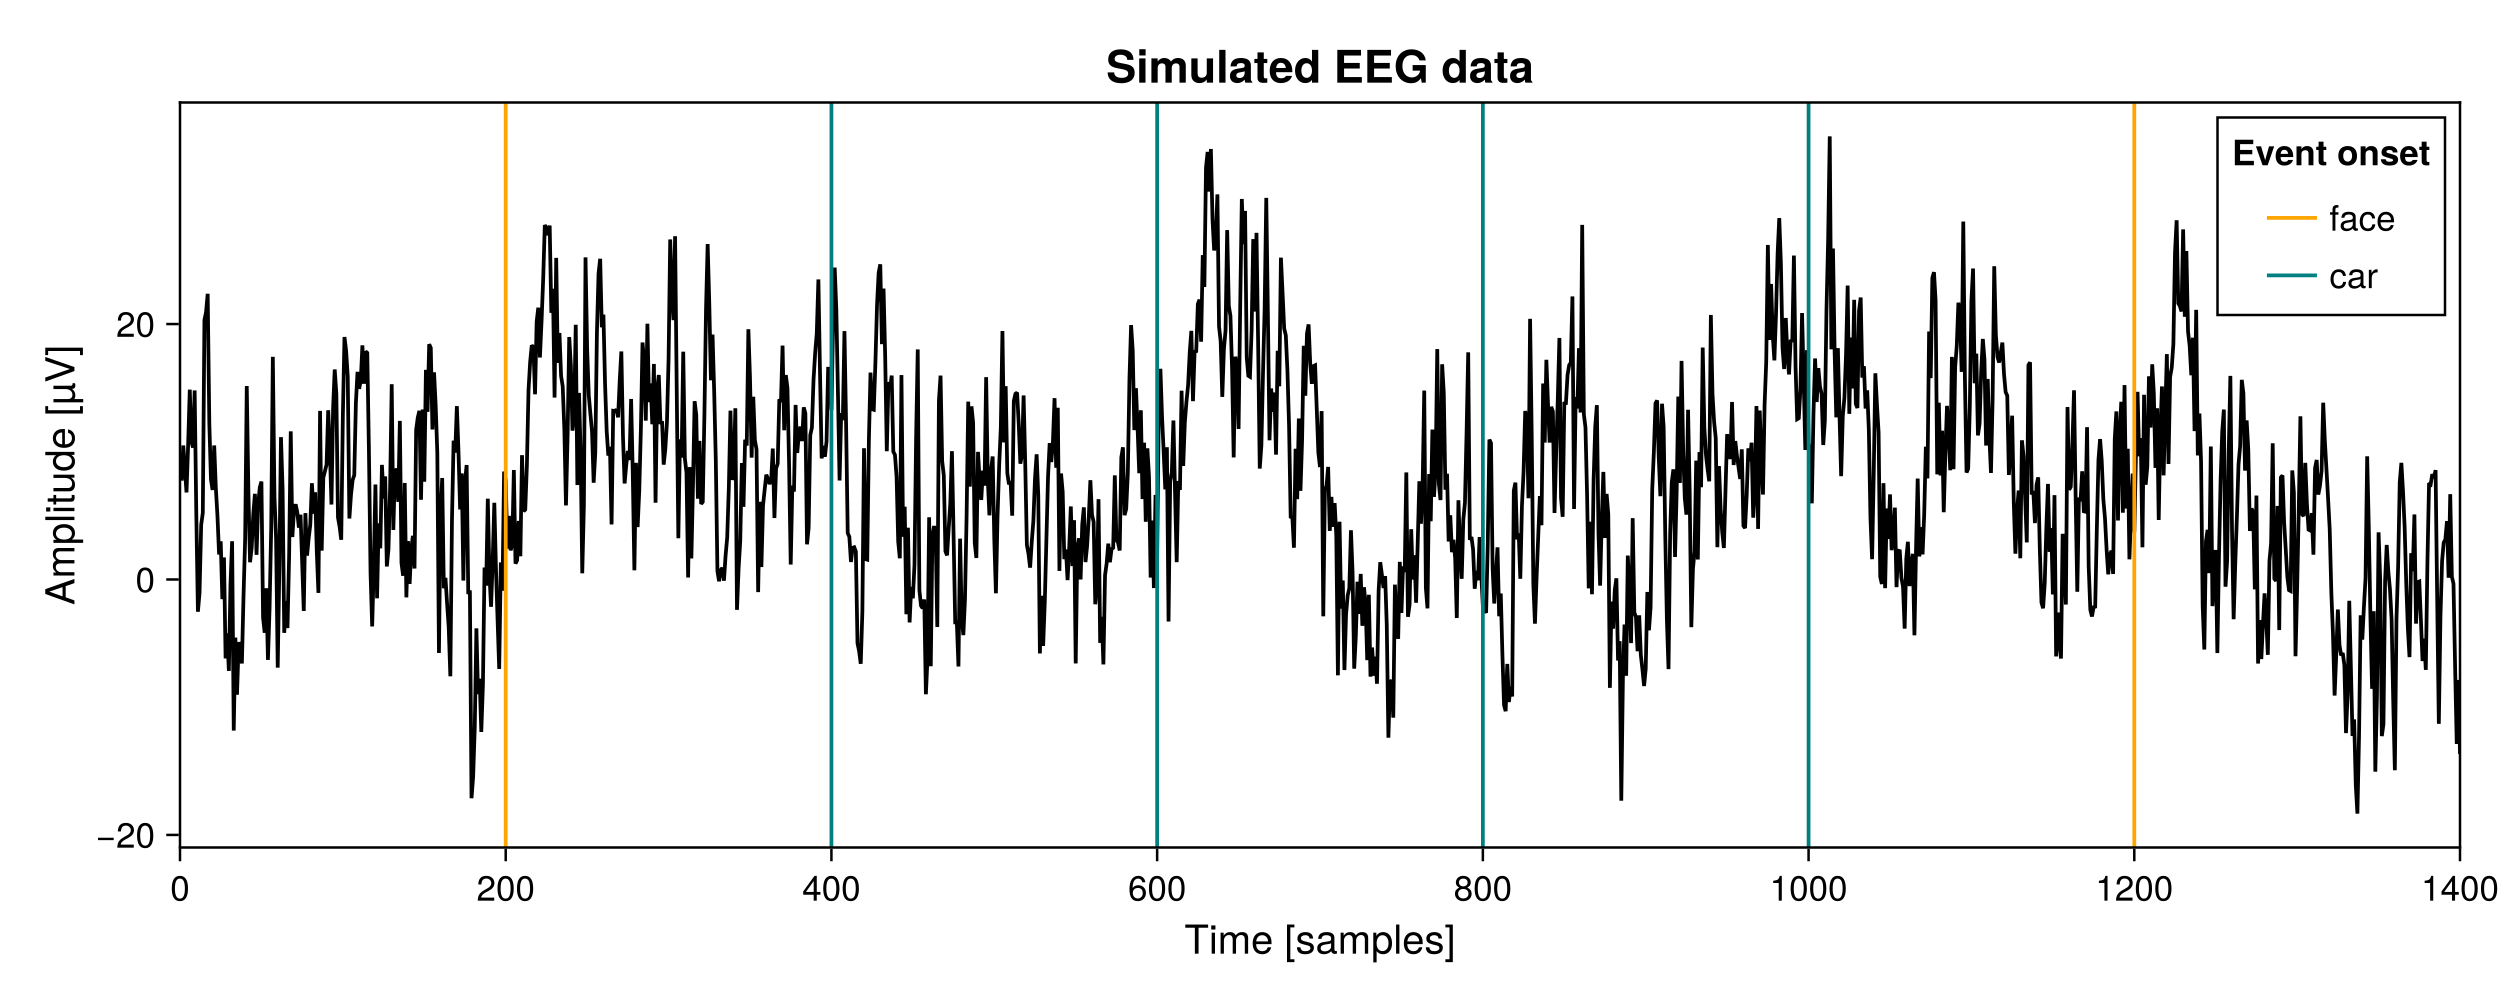 <?xml version="1.0" encoding="UTF-8"?>
<svg xmlns="http://www.w3.org/2000/svg" xmlns:xlink="http://www.w3.org/1999/xlink" width="1000pt" height="400pt" viewBox="0 0 1000 400" version="1.1">
<defs>
<g>
<symbol overflow="visible" id="glyph0-0-c54001b6">
<path style="stroke:none;" d="M 0.312 -11.656 C 0.312 -11.656 0.312 0 0.312 0 C 0.312 0 7.516 0 7.516 0 C 7.516 0 7.516 -11.656 7.516 -11.656 C 7.516 -11.656 0.312 -11.656 0.312 -11.656 Z M 1.156 -0.828 C 1.156 -0.828 1.156 -10.828 1.156 -10.828 C 1.156 -10.828 6.688 -10.828 6.688 -10.828 C 6.688 -10.828 6.688 -0.828 6.688 -0.828 C 6.688 -0.828 1.156 -0.828 1.156 -0.828 Z M 1.156 -0.828 "/>
</symbol>
<symbol overflow="visible" id="glyph0-1-c54001b6">
<path style="stroke:none;" d="M 9.484 -10.359 C 9.484 -10.359 5.656 -10.359 5.656 -10.359 C 5.656 -10.359 5.656 0 5.656 0 C 5.656 0 4.172 0 4.172 0 C 4.172 0 4.172 -10.359 4.172 -10.359 C 4.172 -10.359 0.344 -10.359 0.344 -10.359 C 0.344 -10.359 0.344 -11.656 0.344 -11.656 C 0.344 -11.656 9.484 -11.656 9.484 -11.656 C 9.484 -11.656 9.484 -10.359 9.484 -10.359 Z M 9.484 -10.359 "/>
</symbol>
<symbol overflow="visible" id="glyph0-2-c54001b6">
<path style="stroke:none;" d="M 2.453 0 C 2.453 0 1.125 0 1.125 0 C 1.125 0 1.125 -8.391 1.125 -8.391 C 1.125 -8.391 2.453 -8.391 2.453 -8.391 C 2.453 -8.391 2.453 0 2.453 0 Z M 2.625 -9.641 C 2.625 -9.641 0.953 -9.641 0.953 -9.641 C 0.953 -9.641 0.953 -11.312 0.953 -11.312 C 0.953 -11.312 2.625 -11.312 2.625 -11.312 C 2.625 -11.312 2.625 -9.641 2.625 -9.641 Z M 2.625 -9.641 "/>
</symbol>
<symbol overflow="visible" id="glyph0-3-c54001b6">
<path style="stroke:none;" d="M 12.156 0 C 12.156 0 10.828 0 10.828 0 C 10.828 0 10.828 -5.781 10.828 -5.781 C 10.828 -6.828 10.266 -7.453 9.297 -7.453 C 8.203 -7.453 7.312 -6.484 7.312 -5.266 C 7.312 -5.266 7.312 0 7.312 0 C 7.312 0 5.984 0 5.984 0 C 5.984 0 5.984 -5.781 5.984 -5.781 C 5.984 -6.844 5.422 -7.453 4.438 -7.453 C 3.344 -7.453 2.469 -6.484 2.469 -5.266 C 2.469 -5.266 2.469 0 2.469 0 C 2.469 0 1.141 0 1.141 0 C 1.141 0 1.141 -8.391 1.141 -8.391 C 1.141 -8.391 2.359 -8.391 2.359 -8.391 C 2.359 -8.391 2.359 -7.203 2.359 -7.203 C 3.078 -8.203 3.812 -8.625 4.922 -8.625 C 6.016 -8.625 6.688 -8.234 7.188 -7.344 C 7.969 -8.281 8.641 -8.625 9.766 -8.625 C 11.328 -8.625 12.156 -7.797 12.156 -6.281 C 12.156 -6.281 12.156 0 12.156 0 Z M 12.156 0 "/>
</symbol>
<symbol overflow="visible" id="glyph0-4-c54001b6">
<path style="stroke:none;" d="M 8.562 -0.031 C 8.125 0.078 7.922 0.109 7.641 0.109 C 6.984 0.109 6.422 -0.359 6.266 -0.984 C 5.531 -0.203 4.5 0.234 3.422 0.234 C 1.734 0.234 0.672 -0.656 0.672 -2.172 C 0.672 -3.203 1.172 -3.953 2.141 -4.359 C 2.656 -4.562 2.938 -4.625 4.828 -4.859 C 5.891 -4.984 6.219 -5.234 6.219 -5.797 C 6.219 -5.797 6.219 -6.141 6.219 -6.141 C 6.219 -6.938 5.547 -7.391 4.359 -7.391 C 3.109 -7.391 2.5 -6.922 2.391 -5.906 C 2.391 -5.906 1.047 -5.906 1.047 -5.906 C 1.125 -7.844 2.375 -8.625 4.406 -8.625 C 6.469 -8.625 7.547 -7.828 7.547 -6.344 C 7.547 -6.344 7.547 -1.656 7.547 -1.656 C 7.547 -1.25 7.812 -1.016 8.266 -1.016 C 8.359 -1.016 8.422 -1.016 8.562 -1.047 C 8.562 -1.047 8.562 -0.031 8.562 -0.031 Z M 6.219 -2.891 C 6.219 -2.891 6.219 -4.141 6.219 -4.141 C 5.781 -3.938 5.484 -3.875 4.078 -3.688 C 2.656 -3.469 2.062 -3.094 2.062 -2.203 C 2.062 -1.297 2.672 -0.922 3.719 -0.922 C 5.016 -0.922 6.219 -1.703 6.219 -2.891 Z M 6.219 -2.891 "/>
</symbol>
<symbol overflow="visible" id="glyph1-0-c54001b6">
<path style="stroke:none;" d="M 0.312 -11.656 C 0.312 -11.656 0.312 0 0.312 0 C 0.312 0 7.516 0 7.516 0 C 7.516 0 7.516 -11.656 7.516 -11.656 C 7.516 -11.656 0.312 -11.656 0.312 -11.656 Z M 1.156 -0.828 C 1.156 -0.828 1.156 -10.828 1.156 -10.828 C 1.156 -10.828 6.688 -10.828 6.688 -10.828 C 6.688 -10.828 6.688 -0.828 6.688 -0.828 C 6.688 -0.828 1.156 -0.828 1.156 -0.828 Z M 1.156 -0.828 "/>
</symbol>
<symbol overflow="visible" id="glyph1-1-c54001b6">
<path style="stroke:none;" d="M 8.203 -3.812 C 8.203 -3.812 2.031 -3.812 2.031 -3.812 C 2.062 -1.891 3.109 -0.984 4.5 -0.984 C 5.562 -0.984 6.312 -1.438 6.688 -2.547 C 6.688 -2.547 8.031 -2.547 8.031 -2.547 C 7.703 -0.844 6.375 0.234 4.453 0.234 C 2.094 0.234 0.641 -1.391 0.641 -4.141 C 0.641 -6.891 2.141 -8.625 4.484 -8.625 C 6.047 -8.625 7.328 -7.797 7.875 -6.422 C 8.109 -5.797 8.203 -5.031 8.203 -3.812 Z M 6.781 -4.984 C 6.781 -6.297 5.781 -7.391 4.469 -7.391 C 3.125 -7.391 2.172 -6.391 2.062 -4.891 C 2.062 -4.891 6.766 -4.891 6.766 -4.891 C 6.781 -4.922 6.781 -4.984 6.781 -4.984 Z M 6.781 -4.984 "/>
</symbol>
<symbol overflow="visible" id="glyph2-0-c54001b6">
<path style="stroke:none;" d="M 0.312 -11.656 C 0.312 -11.656 0.312 0 0.312 0 C 0.312 0 7.516 0 7.516 0 C 7.516 0 7.516 -11.656 7.516 -11.656 C 7.516 -11.656 0.312 -11.656 0.312 -11.656 Z M 1.156 -0.828 C 1.156 -0.828 1.156 -10.828 1.156 -10.828 C 1.156 -10.828 6.688 -10.828 6.688 -10.828 C 6.688 -10.828 6.688 -0.828 6.688 -0.828 C 6.688 -0.828 1.156 -0.828 1.156 -0.828 Z M 1.156 -0.828 "/>
</symbol>
<symbol overflow="visible" id="glyph2-1-c54001b6">
<path style="stroke:none;" d=""/>
</symbol>
<symbol overflow="visible" id="glyph2-2-c54001b6">
<path style="stroke:none;" d="M 4 3.391 C 4 3.391 1.031 3.391 1.031 3.391 C 1.031 3.391 1.031 -11.656 1.031 -11.656 C 1.031 -11.656 4 -11.656 4 -11.656 C 4 -11.656 4 -10.516 4 -10.516 C 4 -10.516 2.359 -10.516 2.359 -10.516 C 2.359 -10.516 2.359 2.234 2.359 2.234 C 2.359 2.234 4 2.234 4 2.234 C 4 2.234 4 3.391 4 3.391 Z M 4 3.391 "/>
</symbol>
<symbol overflow="visible" id="glyph2-3-c54001b6">
<path style="stroke:none;" d="M 7.344 -2.359 C 7.344 -0.734 6 0.234 3.891 0.234 C 1.703 0.234 0.609 -0.625 0.547 -2.562 C 0.547 -2.562 1.953 -2.562 1.953 -2.562 C 2.125 -1.281 2.797 -0.984 4 -0.984 C 5.172 -0.984 5.953 -1.453 5.953 -2.234 C 5.953 -2.844 5.578 -3.125 4.656 -3.344 C 4.656 -3.344 3.406 -3.641 3.406 -3.641 C 1.422 -4.125 0.75 -4.75 0.75 -6.062 C 0.75 -7.609 2.016 -8.625 3.969 -8.625 C 5.906 -8.625 6.984 -7.703 7.016 -6.047 C 7.016 -6.047 5.594 -6.047 5.594 -6.047 C 5.562 -6.922 4.984 -7.391 3.922 -7.391 C 2.828 -7.391 2.141 -6.891 2.141 -6.125 C 2.141 -5.531 2.609 -5.188 3.703 -4.922 C 3.703 -4.922 4.969 -4.625 4.969 -4.625 C 6.641 -4.219 7.344 -3.594 7.344 -2.359 Z M 7.344 -2.359 "/>
</symbol>
<symbol overflow="visible" id="glyph2-4-c54001b6">
<path style="stroke:none;" d="M 3.344 3.391 C 3.344 3.391 0.375 3.391 0.375 3.391 C 0.375 3.391 0.375 2.234 0.375 2.234 C 0.375 2.234 2.016 2.234 2.016 2.234 C 2.016 2.234 2.016 -10.516 2.016 -10.516 C 2.016 -10.516 0.375 -10.516 0.375 -10.516 C 0.375 -10.516 0.375 -11.656 0.375 -11.656 C 0.375 -11.656 3.344 -11.656 3.344 -11.656 C 3.344 -11.656 3.344 3.391 3.344 3.391 Z M 3.344 3.391 "/>
</symbol>
<symbol overflow="visible" id="glyph3-0-c54001b6">
<path style="stroke:none;" d="M 0.312 -11.656 C 0.312 -11.656 0.312 0 0.312 0 C 0.312 0 7.516 0 7.516 0 C 7.516 0 7.516 -11.656 7.516 -11.656 C 7.516 -11.656 0.312 -11.656 0.312 -11.656 Z M 1.156 -0.828 C 1.156 -0.828 1.156 -10.828 1.156 -10.828 C 1.156 -10.828 6.688 -10.828 6.688 -10.828 C 6.688 -10.828 6.688 -0.828 6.688 -0.828 C 6.688 -0.828 1.156 -0.828 1.156 -0.828 Z M 1.156 -0.828 "/>
</symbol>
<symbol overflow="visible" id="glyph3-1-c54001b6">
<path style="stroke:none;" d="M 8.375 -4.109 C 8.375 -1.438 6.938 0.234 4.781 0.234 C 3.703 0.234 2.906 -0.141 2.203 -1.016 C 2.203 -1.016 2.203 3.484 2.203 3.484 C 2.203 3.484 0.875 3.484 0.875 3.484 C 0.875 3.484 0.875 -8.391 0.875 -8.391 C 0.875 -8.391 2.094 -8.391 2.094 -8.391 C 2.094 -8.391 2.094 -7.125 2.094 -7.125 C 2.719 -8.109 3.625 -8.625 4.766 -8.625 C 6.984 -8.625 8.375 -6.922 8.375 -4.109 Z M 6.969 -4.141 C 6.969 -6.141 6.016 -7.375 4.547 -7.375 C 3.141 -7.375 2.203 -6.094 2.203 -4.125 C 2.203 -2.156 3.141 -1.016 4.547 -1.016 C 6 -1.016 6.969 -2.234 6.969 -4.141 Z M 6.969 -4.141 "/>
</symbol>
<symbol overflow="visible" id="glyph3-2-c54001b6">
<path style="stroke:none;" d="M 2.422 0 C 2.422 0 1.094 0 1.094 0 C 1.094 0 1.094 -11.656 1.094 -11.656 C 1.094 -11.656 2.422 -11.656 2.422 -11.656 C 2.422 -11.656 2.422 0 2.422 0 Z M 2.422 0 "/>
</symbol>
<symbol overflow="visible" id="glyph3-3-c54001b6">
<path style="stroke:none;" d="M 8.203 -3.812 C 8.203 -3.812 2.031 -3.812 2.031 -3.812 C 2.062 -1.891 3.109 -0.984 4.5 -0.984 C 5.562 -0.984 6.312 -1.438 6.688 -2.547 C 6.688 -2.547 8.031 -2.547 8.031 -2.547 C 7.703 -0.844 6.375 0.234 4.453 0.234 C 2.094 0.234 0.641 -1.391 0.641 -4.141 C 0.641 -6.891 2.141 -8.625 4.484 -8.625 C 6.047 -8.625 7.328 -7.797 7.875 -6.422 C 8.109 -5.797 8.203 -5.031 8.203 -3.812 Z M 6.781 -4.984 C 6.781 -6.297 5.781 -7.391 4.469 -7.391 C 3.125 -7.391 2.172 -6.391 2.062 -4.891 C 2.062 -4.891 6.766 -4.891 6.766 -4.891 C 6.781 -4.922 6.781 -4.984 6.781 -4.984 Z M 6.781 -4.984 "/>
</symbol>
<symbol overflow="visible" id="glyph3-4-c54001b6">
<path style="stroke:none;" d="M 7.344 -2.359 C 7.344 -0.734 6 0.234 3.891 0.234 C 1.703 0.234 0.609 -0.625 0.547 -2.562 C 0.547 -2.562 1.953 -2.562 1.953 -2.562 C 2.125 -1.281 2.797 -0.984 4 -0.984 C 5.172 -0.984 5.953 -1.453 5.953 -2.234 C 5.953 -2.844 5.578 -3.125 4.656 -3.344 C 4.656 -3.344 3.406 -3.641 3.406 -3.641 C 1.422 -4.125 0.75 -4.75 0.75 -6.062 C 0.75 -7.609 2.016 -8.625 3.969 -8.625 C 5.906 -8.625 6.984 -7.703 7.016 -6.047 C 7.016 -6.047 5.594 -6.047 5.594 -6.047 C 5.562 -6.922 4.984 -7.391 3.922 -7.391 C 2.828 -7.391 2.141 -6.891 2.141 -6.125 C 2.141 -5.531 2.609 -5.188 3.703 -4.922 C 3.703 -4.922 4.969 -4.625 4.969 -4.625 C 6.641 -4.219 7.344 -3.594 7.344 -2.359 Z M 7.344 -2.359 "/>
</symbol>
<symbol overflow="visible" id="glyph4-0-c54001b6">
<path style="stroke:none;" d="M 0.281 -10.203 C 0.281 -10.203 0.281 0 0.281 0 C 0.281 0 6.578 0 6.578 0 C 6.578 0 6.578 -10.203 6.578 -10.203 C 6.578 -10.203 0.281 -10.203 0.281 -10.203 Z M 1.016 -0.734 C 1.016 -0.734 1.016 -9.484 1.016 -9.484 C 1.016 -9.484 5.859 -9.484 5.859 -9.484 C 5.859 -9.484 5.859 -0.734 5.859 -0.734 C 5.859 -0.734 1.016 -0.734 1.016 -0.734 Z M 1.016 -0.734 "/>
</symbol>
<symbol overflow="visible" id="glyph4-1-c54001b6">
<path style="stroke:none;" d="M 7.094 -4.781 C 7.094 -1.516 5.953 0.203 3.844 0.203 C 1.719 0.203 0.609 -1.516 0.609 -4.859 C 0.609 -8.188 1.703 -9.922 3.844 -9.922 C 6 -9.922 7.094 -8.219 7.094 -4.781 Z M 5.844 -4.891 C 5.844 -7.547 5.188 -8.828 3.844 -8.828 C 2.516 -8.828 1.859 -7.562 1.859 -4.844 C 1.859 -2.125 2.516 -0.812 3.828 -0.812 C 5.188 -0.812 5.844 -2.078 5.844 -4.891 Z M 5.844 -4.891 "/>
</symbol>
<symbol overflow="visible" id="glyph5-0-c54001b6">
<path style="stroke:none;" d="M 0.281 -10.203 C 0.281 -10.203 0.281 0 0.281 0 C 0.281 0 6.578 0 6.578 0 C 6.578 0 6.578 -10.203 6.578 -10.203 C 6.578 -10.203 0.281 -10.203 0.281 -10.203 Z M 1.016 -0.734 C 1.016 -0.734 1.016 -9.484 1.016 -9.484 C 1.016 -9.484 5.859 -9.484 5.859 -9.484 C 5.859 -9.484 5.859 -0.734 5.859 -0.734 C 5.859 -0.734 1.016 -0.734 1.016 -0.734 Z M 1.016 -0.734 "/>
</symbol>
<symbol overflow="visible" id="glyph5-1-c54001b6">
<path style="stroke:none;" d="M 7.156 -7.016 C 7.156 -5.797 6.438 -4.766 5.047 -4.016 C 5.047 -4.016 3.656 -3.266 3.656 -3.266 C 2.438 -2.547 1.984 -2.031 1.859 -1.219 C 1.859 -1.219 7.078 -1.219 7.078 -1.219 C 7.078 -1.219 7.078 0 7.078 0 C 7.078 0 0.469 0 0.469 0 C 0.594 -2.188 1.188 -3.125 3.266 -4.297 C 3.266 -4.297 4.547 -5.031 4.547 -5.031 C 5.438 -5.531 5.891 -6.203 5.891 -6.984 C 5.891 -8.047 5.047 -8.844 3.938 -8.844 C 2.719 -8.844 2.031 -8.141 1.938 -6.484 C 1.938 -6.484 0.703 -6.484 0.703 -6.484 C 0.766 -8.891 1.953 -9.922 3.969 -9.922 C 5.859 -9.922 7.156 -8.688 7.156 -7.016 Z M 7.156 -7.016 "/>
</symbol>
<symbol overflow="visible" id="glyph5-2-c54001b6">
<path style="stroke:none;" d="M 7.094 -4.781 C 7.094 -1.516 5.953 0.203 3.844 0.203 C 1.719 0.203 0.609 -1.516 0.609 -4.859 C 0.609 -8.188 1.703 -9.922 3.844 -9.922 C 6 -9.922 7.094 -8.219 7.094 -4.781 Z M 5.844 -4.891 C 5.844 -7.547 5.188 -8.828 3.844 -8.828 C 2.516 -8.828 1.859 -7.562 1.859 -4.844 C 1.859 -2.125 2.516 -0.812 3.828 -0.812 C 5.188 -0.812 5.844 -2.078 5.844 -4.891 Z M 5.844 -4.891 "/>
</symbol>
<symbol overflow="visible" id="glyph5-3-c54001b6">
<path style="stroke:none;" d="M 7.281 -2.375 C 7.281 -2.375 5.812 -2.375 5.812 -2.375 C 5.812 -2.375 5.812 0 5.812 0 C 5.812 0 4.578 0 4.578 0 C 4.578 0 4.578 -2.375 4.578 -2.375 C 4.578 -2.375 0.391 -2.375 0.391 -2.375 C 0.391 -2.375 0.391 -3.688 0.391 -3.688 C 0.391 -3.688 4.906 -9.922 4.906 -9.922 C 4.906 -9.922 5.812 -9.922 5.812 -9.922 C 5.812 -9.922 5.812 -3.484 5.812 -3.484 C 5.812 -3.484 7.281 -3.484 7.281 -3.484 C 7.281 -3.484 7.281 -2.375 7.281 -2.375 Z M 4.578 -3.484 C 4.578 -3.484 4.578 -7.828 4.578 -7.828 C 4.578 -7.828 1.469 -3.484 1.469 -3.484 C 1.469 -3.484 4.578 -3.484 4.578 -3.484 Z M 4.578 -3.484 "/>
</symbol>
<symbol overflow="visible" id="glyph5-4-c54001b6">
<path style="stroke:none;" d="M 7.188 -3.078 C 7.188 -1.141 5.828 0.203 3.938 0.203 C 1.672 0.203 0.609 -1.422 0.609 -4.516 C 0.609 -7.984 1.844 -9.922 4.156 -9.922 C 5.672 -9.922 6.734 -8.953 6.969 -7.344 C 6.969 -7.344 5.734 -7.344 5.734 -7.344 C 5.547 -8.281 4.938 -8.828 4.078 -8.828 C 2.656 -8.828 1.875 -7.484 1.859 -5.062 C 2.391 -5.797 3.156 -6.172 4.141 -6.172 C 5.922 -6.172 7.188 -4.922 7.188 -3.078 Z M 5.922 -2.984 C 5.922 -4.312 5.188 -5.078 3.984 -5.078 C 2.766 -5.078 1.938 -4.281 1.938 -3.047 C 1.938 -1.781 2.797 -0.875 3.953 -0.875 C 5.078 -0.875 5.922 -1.734 5.922 -2.984 Z M 5.922 -2.984 "/>
</symbol>
<symbol overflow="visible" id="glyph5-5-c54001b6">
<path style="stroke:none;" d="M 7.188 -2.797 C 7.188 -1 5.812 0.203 3.844 0.203 C 1.891 0.203 0.516 -1 0.516 -2.812 C 0.516 -3.906 1.078 -4.672 2.219 -5.219 C 1.203 -5.859 0.875 -6.359 0.875 -7.281 C 0.875 -8.828 2.094 -9.922 3.844 -9.922 C 5.609 -9.922 6.828 -8.828 6.828 -7.281 C 6.828 -6.344 6.5 -5.844 5.469 -5.219 C 6.625 -4.672 7.188 -3.906 7.188 -2.797 Z M 5.578 -7.25 C 5.578 -8.219 4.906 -8.828 3.844 -8.828 C 2.812 -8.828 2.125 -8.219 2.125 -7.266 C 2.125 -6.328 2.812 -5.719 3.844 -5.719 C 4.891 -5.719 5.578 -6.328 5.578 -7.25 Z M 5.922 -2.781 C 5.922 -3.953 5.078 -4.672 3.844 -4.672 C 2.625 -4.672 1.781 -3.953 1.781 -2.781 C 1.781 -1.625 2.625 -0.875 3.828 -0.875 C 5.078 -0.875 5.922 -1.609 5.922 -2.781 Z M 5.922 -2.781 "/>
</symbol>
<symbol overflow="visible" id="glyph5-6-c54001b6">
<path style="stroke:none;" d="M 4.859 0 C 4.859 0 3.625 0 3.625 0 C 3.625 0 3.625 -7.062 3.625 -7.062 C 3.625 -7.062 1.422 -7.062 1.422 -7.062 C 1.422 -7.062 1.422 -7.953 1.422 -7.953 C 3.328 -8.188 3.609 -8.406 4.047 -9.922 C 4.047 -9.922 4.859 -9.922 4.859 -9.922 C 4.859 -9.922 4.859 0 4.859 0 Z M 4.859 0 "/>
</symbol>
<symbol overflow="visible" id="glyph6-0-c54001b6">
<path style="stroke:none;" d="M 0.281 -10.203 C 0.281 -10.203 0.281 0 0.281 0 C 0.281 0 6.578 0 6.578 0 C 6.578 0 6.578 -10.203 6.578 -10.203 C 6.578 -10.203 0.281 -10.203 0.281 -10.203 Z M 1.016 -0.734 C 1.016 -0.734 1.016 -9.484 1.016 -9.484 C 1.016 -9.484 5.859 -9.484 5.859 -9.484 C 5.859 -9.484 5.859 -0.734 5.859 -0.734 C 5.859 -0.734 1.016 -0.734 1.016 -0.734 Z M 1.016 -0.734 "/>
</symbol>
<symbol overflow="visible" id="glyph6-1-c54001b6">
<path style="stroke:none;" d="M 7.094 -4.781 C 7.094 -1.516 5.953 0.203 3.844 0.203 C 1.719 0.203 0.609 -1.516 0.609 -4.859 C 0.609 -8.188 1.703 -9.922 3.844 -9.922 C 6 -9.922 7.094 -8.219 7.094 -4.781 Z M 5.844 -4.891 C 5.844 -7.547 5.188 -8.828 3.844 -8.828 C 2.516 -8.828 1.859 -7.562 1.859 -4.844 C 1.859 -2.125 2.516 -0.812 3.828 -0.812 C 5.188 -0.812 5.844 -2.078 5.844 -4.891 Z M 5.844 -4.891 "/>
</symbol>
<symbol overflow="visible" id="glyph7-0-c54001b6">
<path style="stroke:none;" d="M 0.281 -10.203 C 0.281 -10.203 0.281 0 0.281 0 C 0.281 0 6.578 0 6.578 0 C 6.578 0 6.578 -10.203 6.578 -10.203 C 6.578 -10.203 0.281 -10.203 0.281 -10.203 Z M 1.016 -0.734 C 1.016 -0.734 1.016 -9.484 1.016 -9.484 C 1.016 -9.484 5.859 -9.484 5.859 -9.484 C 5.859 -9.484 5.859 -0.734 5.859 -0.734 C 5.859 -0.734 1.016 -0.734 1.016 -0.734 Z M 1.016 -0.734 "/>
</symbol>
<symbol overflow="visible" id="glyph7-1-c54001b6">
<path style="stroke:none;" d="M 7.094 -4.781 C 7.094 -1.516 5.953 0.203 3.844 0.203 C 1.719 0.203 0.609 -1.516 0.609 -4.859 C 0.609 -8.188 1.703 -9.922 3.844 -9.922 C 6 -9.922 7.094 -8.219 7.094 -4.781 Z M 5.844 -4.891 C 5.844 -7.547 5.188 -8.828 3.844 -8.828 C 2.516 -8.828 1.859 -7.562 1.859 -4.844 C 1.859 -2.125 2.516 -0.812 3.828 -0.812 C 5.188 -0.812 5.844 -2.078 5.844 -4.891 Z M 5.844 -4.891 "/>
</symbol>
<symbol overflow="visible" id="glyph8-0-c54001b6">
<path style="stroke:none;" d="M -11.656 -0.312 C -11.656 -0.312 0 -0.312 0 -0.312 C 0 -0.312 0 -7.516 0 -7.516 C 0 -7.516 -11.656 -7.516 -11.656 -7.516 C -11.656 -7.516 -11.656 -0.312 -11.656 -0.312 Z M -0.828 -1.156 C -0.828 -1.156 -10.828 -1.156 -10.828 -1.156 C -10.828 -1.156 -10.828 -6.688 -10.828 -6.688 C -10.828 -6.688 -0.828 -6.688 -0.828 -6.688 C -0.828 -6.688 -0.828 -1.156 -0.828 -1.156 Z M -0.828 -1.156 "/>
</symbol>
<symbol overflow="visible" id="glyph8-1-c54001b6">
<path style="stroke:none;" d="M 0 -10.453 C 0 -10.453 0 -8.781 0 -8.781 C 0 -8.781 -3.5 -7.578 -3.5 -7.578 C -3.5 -7.578 -3.5 -3.094 -3.5 -3.094 C -3.5 -3.094 0 -1.859 0 -1.859 C 0 -1.859 0 -0.266 0 -0.266 C 0 -0.266 -11.656 -4.438 -11.656 -4.438 C -11.656 -4.438 -11.656 -6.359 -11.656 -6.359 C -11.656 -6.359 0 -10.453 0 -10.453 Z M -4.75 -7.172 C -4.75 -7.172 -10.062 -5.375 -10.062 -5.375 C -10.062 -5.375 -4.75 -3.453 -4.75 -3.453 C -4.75 -3.453 -4.75 -7.172 -4.75 -7.172 Z M -4.75 -7.172 "/>
</symbol>
<symbol overflow="visible" id="glyph8-2-c54001b6">
<path style="stroke:none;" d="M 0 -12.156 C 0 -12.156 0 -10.828 0 -10.828 C 0 -10.828 -5.781 -10.828 -5.781 -10.828 C -6.828 -10.828 -7.453 -10.266 -7.453 -9.297 C -7.453 -8.203 -6.484 -7.312 -5.266 -7.312 C -5.266 -7.312 0 -7.312 0 -7.312 C 0 -7.312 0 -5.984 0 -5.984 C 0 -5.984 -5.781 -5.984 -5.781 -5.984 C -6.844 -5.984 -7.453 -5.422 -7.453 -4.438 C -7.453 -3.344 -6.484 -2.469 -5.266 -2.469 C -5.266 -2.469 0 -2.469 0 -2.469 C 0 -2.469 0 -1.141 0 -1.141 C 0 -1.141 -8.391 -1.141 -8.391 -1.141 C -8.391 -1.141 -8.391 -2.359 -8.391 -2.359 C -8.391 -2.359 -7.203 -2.359 -7.203 -2.359 C -8.203 -3.078 -8.625 -3.812 -8.625 -4.922 C -8.625 -6.016 -8.234 -6.688 -7.344 -7.188 C -8.281 -7.969 -8.625 -8.641 -8.625 -9.766 C -8.625 -11.328 -7.797 -12.156 -6.281 -12.156 C -6.281 -12.156 0 -12.156 0 -12.156 Z M 0 -12.156 "/>
</symbol>
<symbol overflow="visible" id="glyph8-3-c54001b6">
<path style="stroke:none;" d="M 0 -4.062 C 0.078 -3.609 0.109 -3.297 0.109 -2.969 C 0.109 -1.938 -0.375 -1.359 -1.219 -1.359 C -1.219 -1.359 -7.297 -1.359 -7.297 -1.359 C -7.297 -1.359 -7.297 -0.219 -7.297 -0.219 C -7.297 -0.219 -8.391 -0.219 -8.391 -0.219 C -8.391 -0.219 -8.391 -1.359 -8.391 -1.359 C -8.391 -1.359 -10.688 -1.359 -10.688 -1.359 C -10.688 -1.359 -10.688 -2.688 -10.688 -2.688 C -10.688 -2.688 -8.391 -2.688 -8.391 -2.688 C -8.391 -2.688 -8.391 -4.062 -8.391 -4.062 C -8.391 -4.062 -7.297 -4.062 -7.297 -4.062 C -7.297 -4.062 -7.297 -2.688 -7.297 -2.688 C -7.297 -2.688 -1.812 -2.688 -1.812 -2.688 C -1.219 -2.688 -1.062 -2.844 -1.062 -3.422 C -1.062 -3.688 -1.078 -3.891 -1.125 -4.062 C -1.125 -4.062 0 -4.062 0 -4.062 Z M 0 -4.062 "/>
</symbol>
<symbol overflow="visible" id="glyph8-4-c54001b6">
<path style="stroke:none;" d="M -3.812 -8.203 C -3.812 -8.203 -3.812 -2.031 -3.812 -2.031 C -1.891 -2.062 -0.984 -3.109 -0.984 -4.5 C -0.984 -5.562 -1.438 -6.312 -2.547 -6.688 C -2.547 -6.688 -2.547 -8.031 -2.547 -8.031 C -0.844 -7.703 0.234 -6.375 0.234 -4.453 C 0.234 -2.094 -1.391 -0.641 -4.141 -0.641 C -6.891 -0.641 -8.625 -2.141 -8.625 -4.484 C -8.625 -6.047 -7.797 -7.328 -6.422 -7.875 C -5.797 -8.109 -5.031 -8.203 -3.812 -8.203 Z M -4.984 -6.781 C -6.297 -6.781 -7.391 -5.781 -7.391 -4.469 C -7.391 -3.125 -6.391 -2.172 -4.891 -2.062 C -4.891 -2.062 -4.891 -6.766 -4.891 -6.766 C -4.922 -6.781 -4.984 -6.781 -4.984 -6.781 Z M -4.984 -6.781 "/>
</symbol>
<symbol overflow="visible" id="glyph8-5-c54001b6">
<path style="stroke:none;" d=""/>
</symbol>
<symbol overflow="visible" id="glyph8-6-c54001b6">
<path style="stroke:none;" d="M 0.219 -8.703 C 0.344 -8.281 0.375 -8.078 0.375 -7.797 C 0.375 -6.875 -0.047 -6.453 -0.953 -6.422 C -0.078 -5.797 0.375 -4.891 0.375 -3.812 C 0.375 -3.234 0.234 -2.766 -0.047 -2.375 C -0.047 -2.375 3.516 -2.375 3.516 -2.375 C 3.516 -2.375 3.516 -1.047 3.516 -1.047 C 3.516 -1.047 -8.391 -1.047 -8.391 -1.047 C -8.391 -1.047 -8.391 -2.375 -8.391 -2.375 C -8.391 -2.375 -2.453 -2.375 -2.453 -2.375 C -1.438 -2.375 -0.797 -3.047 -0.797 -4.078 C -0.797 -5.469 -1.922 -6.375 -3.625 -6.375 C -3.625 -6.375 -8.391 -6.375 -8.391 -6.375 C -8.391 -6.375 -8.391 -7.703 -8.391 -7.703 C -8.391 -7.703 -1.406 -7.703 -1.406 -7.703 C -0.969 -7.703 -0.75 -7.953 -0.75 -8.422 C -0.75 -8.484 -0.75 -8.547 -0.781 -8.703 C -0.781 -8.703 0.219 -8.703 0.219 -8.703 Z M 0.219 -8.703 "/>
</symbol>
<symbol overflow="visible" id="glyph9-0-c54001b6">
<path style="stroke:none;" d="M -11.656 -0.312 C -11.656 -0.312 0 -0.312 0 -0.312 C 0 -0.312 0 -7.516 0 -7.516 C 0 -7.516 -11.656 -7.516 -11.656 -7.516 C -11.656 -7.516 -11.656 -0.312 -11.656 -0.312 Z M -0.828 -1.156 C -0.828 -1.156 -10.828 -1.156 -10.828 -1.156 C -10.828 -1.156 -10.828 -6.688 -10.828 -6.688 C -10.828 -6.688 -0.828 -6.688 -0.828 -6.688 C -0.828 -6.688 -0.828 -1.156 -0.828 -1.156 Z M -0.828 -1.156 "/>
</symbol>
<symbol overflow="visible" id="glyph9-1-c54001b6">
<path style="stroke:none;" d="M -4.109 -8.375 C -1.438 -8.375 0.234 -6.938 0.234 -4.781 C 0.234 -3.703 -0.141 -2.906 -1.016 -2.203 C -1.016 -2.203 3.484 -2.203 3.484 -2.203 C 3.484 -2.203 3.484 -0.875 3.484 -0.875 C 3.484 -0.875 -8.391 -0.875 -8.391 -0.875 C -8.391 -0.875 -8.391 -2.094 -8.391 -2.094 C -8.391 -2.094 -7.125 -2.094 -7.125 -2.094 C -8.109 -2.719 -8.625 -3.625 -8.625 -4.766 C -8.625 -6.984 -6.922 -8.375 -4.109 -8.375 Z M -4.141 -6.969 C -6.141 -6.969 -7.375 -6.016 -7.375 -4.547 C -7.375 -3.141 -6.094 -2.203 -4.125 -2.203 C -2.156 -2.203 -1.016 -3.141 -1.016 -4.547 C -1.016 -6 -2.234 -6.969 -4.141 -6.969 Z M -4.141 -6.969 "/>
</symbol>
<symbol overflow="visible" id="glyph9-2-c54001b6">
<path style="stroke:none;" d="M 0 -2.422 C 0 -2.422 0 -1.094 0 -1.094 C 0 -1.094 -11.656 -1.094 -11.656 -1.094 C -11.656 -1.094 -11.656 -2.422 -11.656 -2.422 C -11.656 -2.422 0 -2.422 0 -2.422 Z M 0 -2.422 "/>
</symbol>
<symbol overflow="visible" id="glyph9-3-c54001b6">
<path style="stroke:none;" d="M 3.391 -4 C 3.391 -4 3.391 -1.031 3.391 -1.031 C 3.391 -1.031 -11.656 -1.031 -11.656 -1.031 C -11.656 -1.031 -11.656 -4 -11.656 -4 C -11.656 -4 -10.516 -4 -10.516 -4 C -10.516 -4 -10.516 -2.359 -10.516 -2.359 C -10.516 -2.359 2.234 -2.359 2.234 -2.359 C 2.234 -2.359 2.234 -4 2.234 -4 C 2.234 -4 3.391 -4 3.391 -4 Z M 3.391 -4 "/>
</symbol>
<symbol overflow="visible" id="glyph10-0-c54001b6">
<path style="stroke:none;" d="M -11.656 -0.312 C -11.656 -0.312 0 -0.312 0 -0.312 C 0 -0.312 0 -7.516 0 -7.516 C 0 -7.516 -11.656 -7.516 -11.656 -7.516 C -11.656 -7.516 -11.656 -0.312 -11.656 -0.312 Z M -0.828 -1.156 C -0.828 -1.156 -10.828 -1.156 -10.828 -1.156 C -10.828 -1.156 -10.828 -6.688 -10.828 -6.688 C -10.828 -6.688 -0.828 -6.688 -0.828 -6.688 C -0.828 -6.688 -0.828 -1.156 -0.828 -1.156 Z M -0.828 -1.156 "/>
</symbol>
<symbol overflow="visible" id="glyph10-1-c54001b6">
<path style="stroke:none;" d="M 0 -2.453 C 0 -2.453 0 -1.125 0 -1.125 C 0 -1.125 -8.391 -1.125 -8.391 -1.125 C -8.391 -1.125 -8.391 -2.453 -8.391 -2.453 C -8.391 -2.453 0 -2.453 0 -2.453 Z M -9.641 -2.625 C -9.641 -2.625 -9.641 -0.953 -9.641 -0.953 C -9.641 -0.953 -11.312 -0.953 -11.312 -0.953 C -11.312 -0.953 -11.312 -2.625 -11.312 -2.625 C -11.312 -2.625 -9.641 -2.625 -9.641 -2.625 Z M -9.641 -2.625 "/>
</symbol>
<symbol overflow="visible" id="glyph10-2-c54001b6">
<path style="stroke:none;" d="M 0 -7.719 C 0 -7.719 0 -6.516 0 -6.516 C 0 -6.516 -1.297 -6.516 -1.297 -6.516 C -0.188 -5.734 0.234 -4.938 0.234 -3.719 C 0.234 -2.078 -0.656 -1.047 -2.047 -1.047 C -2.047 -1.047 -8.391 -1.047 -8.391 -1.047 C -8.391 -1.047 -8.391 -2.375 -8.391 -2.375 C -8.391 -2.375 -2.578 -2.375 -2.578 -2.375 C -1.562 -2.375 -0.922 -3.047 -0.922 -4.094 C -0.922 -5.484 -2.047 -6.391 -3.766 -6.391 C -3.766 -6.391 -8.391 -6.391 -8.391 -6.391 C -8.391 -6.391 -8.391 -7.719 -8.391 -7.719 C -8.391 -7.719 0 -7.719 0 -7.719 Z M 0 -7.719 "/>
</symbol>
<symbol overflow="visible" id="glyph10-3-c54001b6">
<path style="stroke:none;" d="M 0 -7.922 C 0 -7.922 0 -6.734 0 -6.734 C 0 -6.734 -1.234 -6.734 -1.234 -6.734 C -0.188 -6.016 0.234 -5.219 0.234 -4.062 C 0.234 -1.812 -1.438 -0.422 -4.266 -0.422 C -6.938 -0.422 -8.625 -1.844 -8.625 -4.016 C -8.625 -5.141 -8.172 -6.031 -7.328 -6.594 C -7.328 -6.594 -11.656 -6.594 -11.656 -6.594 C -11.656 -6.594 -11.656 -7.922 -11.656 -7.922 C -11.656 -7.922 0 -7.922 0 -7.922 Z M -4.156 -6.594 C -6.094 -6.594 -7.375 -5.688 -7.375 -4.234 C -7.375 -2.781 -6.141 -1.812 -4.188 -1.812 C -2.234 -1.812 -1.016 -2.781 -1.016 -4.25 C -1.016 -5.656 -2.219 -6.594 -4.156 -6.594 Z M -4.156 -6.594 "/>
</symbol>
<symbol overflow="visible" id="glyph10-4-c54001b6">
<path style="stroke:none;" d="M -11.656 -10.312 C -11.656 -10.312 0 -6.266 0 -6.266 C 0 -6.266 0 -4.672 0 -4.672 C 0 -4.672 -11.656 -0.484 -11.656 -0.484 C -11.656 -0.484 -11.656 -2.078 -11.656 -2.078 C -11.656 -2.078 -1.797 -5.5 -1.797 -5.5 C -1.797 -5.5 -11.656 -8.734 -11.656 -8.734 C -11.656 -8.734 -11.656 -10.312 -11.656 -10.312 Z M -11.656 -10.312 "/>
</symbol>
<symbol overflow="visible" id="glyph11-0-c54001b6">
<path style="stroke:none;" d="M -11.656 -0.312 C -11.656 -0.312 0 -0.312 0 -0.312 C 0 -0.312 0 -7.516 0 -7.516 C 0 -7.516 -11.656 -7.516 -11.656 -7.516 C -11.656 -7.516 -11.656 -0.312 -11.656 -0.312 Z M -0.828 -1.156 C -0.828 -1.156 -10.828 -1.156 -10.828 -1.156 C -10.828 -1.156 -10.828 -6.688 -10.828 -6.688 C -10.828 -6.688 -0.828 -6.688 -0.828 -6.688 C -0.828 -6.688 -0.828 -1.156 -0.828 -1.156 Z M -0.828 -1.156 "/>
</symbol>
<symbol overflow="visible" id="glyph11-1-c54001b6">
<path style="stroke:none;" d="M 3.391 -3.344 C 3.391 -3.344 3.391 -0.375 3.391 -0.375 C 3.391 -0.375 2.234 -0.375 2.234 -0.375 C 2.234 -0.375 2.234 -2.016 2.234 -2.016 C 2.234 -2.016 -10.516 -2.016 -10.516 -2.016 C -10.516 -2.016 -10.516 -0.375 -10.516 -0.375 C -10.516 -0.375 -11.656 -0.375 -11.656 -0.375 C -11.656 -0.375 -11.656 -3.344 -11.656 -3.344 C -11.656 -3.344 3.391 -3.344 3.391 -3.344 Z M 3.391 -3.344 "/>
</symbol>
<symbol overflow="visible" id="glyph12-0-c54001b6">
<path style="stroke:none;" d="M 0.281 -10.203 C 0.281 -10.203 0.281 0 0.281 0 C 0.281 0 6.578 0 6.578 0 C 6.578 0 6.578 -10.203 6.578 -10.203 C 6.578 -10.203 0.281 -10.203 0.281 -10.203 Z M 1.016 -0.734 C 1.016 -0.734 1.016 -9.484 1.016 -9.484 C 1.016 -9.484 5.859 -9.484 5.859 -9.484 C 5.859 -9.484 5.859 -0.734 5.859 -0.734 C 5.859 -0.734 1.016 -0.734 1.016 -0.734 Z M 1.016 -0.734 "/>
</symbol>
<symbol overflow="visible" id="glyph12-1-c54001b6">
<path style="stroke:none;" d="M 7.219 -3.031 C 7.219 -3.031 0.953 -3.031 0.953 -3.031 C 0.953 -3.031 0.953 -3.969 0.953 -3.969 C 0.953 -3.969 7.219 -3.969 7.219 -3.969 C 7.219 -3.969 7.219 -3.031 7.219 -3.031 Z M 7.219 -3.031 "/>
</symbol>
<symbol overflow="visible" id="glyph12-2-c54001b6">
<path style="stroke:none;" d="M 7.094 -4.781 C 7.094 -1.516 5.953 0.203 3.844 0.203 C 1.719 0.203 0.609 -1.516 0.609 -4.859 C 0.609 -8.188 1.703 -9.922 3.844 -9.922 C 6 -9.922 7.094 -8.219 7.094 -4.781 Z M 5.844 -4.891 C 5.844 -7.547 5.188 -8.828 3.844 -8.828 C 2.516 -8.828 1.859 -7.562 1.859 -4.844 C 1.859 -2.125 2.516 -0.812 3.828 -0.812 C 5.188 -0.812 5.844 -2.078 5.844 -4.891 Z M 5.844 -4.891 "/>
</symbol>
<symbol overflow="visible" id="glyph13-0-c54001b6">
<path style="stroke:none;" d="M 0.281 -10.203 C 0.281 -10.203 0.281 0 0.281 0 C 0.281 0 6.578 0 6.578 0 C 6.578 0 6.578 -10.203 6.578 -10.203 C 6.578 -10.203 0.281 -10.203 0.281 -10.203 Z M 1.016 -0.734 C 1.016 -0.734 1.016 -9.484 1.016 -9.484 C 1.016 -9.484 5.859 -9.484 5.859 -9.484 C 5.859 -9.484 5.859 -0.734 5.859 -0.734 C 5.859 -0.734 1.016 -0.734 1.016 -0.734 Z M 1.016 -0.734 "/>
</symbol>
<symbol overflow="visible" id="glyph13-1-c54001b6">
<path style="stroke:none;" d="M 7.156 -7.016 C 7.156 -5.797 6.438 -4.766 5.047 -4.016 C 5.047 -4.016 3.656 -3.266 3.656 -3.266 C 2.438 -2.547 1.984 -2.031 1.859 -1.219 C 1.859 -1.219 7.078 -1.219 7.078 -1.219 C 7.078 -1.219 7.078 0 7.078 0 C 7.078 0 0.469 0 0.469 0 C 0.594 -2.188 1.188 -3.125 3.266 -4.297 C 3.266 -4.297 4.547 -5.031 4.547 -5.031 C 5.438 -5.531 5.891 -6.203 5.891 -6.984 C 5.891 -8.047 5.047 -8.844 3.938 -8.844 C 2.719 -8.844 2.031 -8.141 1.938 -6.484 C 1.938 -6.484 0.703 -6.484 0.703 -6.484 C 0.766 -8.891 1.953 -9.922 3.969 -9.922 C 5.859 -9.922 7.156 -8.688 7.156 -7.016 Z M 7.156 -7.016 "/>
</symbol>
<symbol overflow="visible" id="glyph14-0-c54001b6">
<path style="stroke:none;" d="M 0.281 -10.203 C 0.281 -10.203 0.281 0 0.281 0 C 0.281 0 6.578 0 6.578 0 C 6.578 0 6.578 -10.203 6.578 -10.203 C 6.578 -10.203 0.281 -10.203 0.281 -10.203 Z M 1.016 -0.734 C 1.016 -0.734 1.016 -9.484 1.016 -9.484 C 1.016 -9.484 5.859 -9.484 5.859 -9.484 C 5.859 -9.484 5.859 -0.734 5.859 -0.734 C 5.859 -0.734 1.016 -0.734 1.016 -0.734 Z M 1.016 -0.734 "/>
</symbol>
<symbol overflow="visible" id="glyph14-1-c54001b6">
<path style="stroke:none;" d="M 7.156 -7.016 C 7.156 -5.797 6.438 -4.766 5.047 -4.016 C 5.047 -4.016 3.656 -3.266 3.656 -3.266 C 2.438 -2.547 1.984 -2.031 1.859 -1.219 C 1.859 -1.219 7.078 -1.219 7.078 -1.219 C 7.078 -1.219 7.078 0 7.078 0 C 7.078 0 0.469 0 0.469 0 C 0.594 -2.188 1.188 -3.125 3.266 -4.297 C 3.266 -4.297 4.547 -5.031 4.547 -5.031 C 5.438 -5.531 5.891 -6.203 5.891 -6.984 C 5.891 -8.047 5.047 -8.844 3.938 -8.844 C 2.719 -8.844 2.031 -8.141 1.938 -6.484 C 1.938 -6.484 0.703 -6.484 0.703 -6.484 C 0.766 -8.891 1.953 -9.922 3.969 -9.922 C 5.859 -9.922 7.156 -8.688 7.156 -7.016 Z M 7.156 -7.016 "/>
</symbol>
<symbol overflow="visible" id="glyph15-0-c54001b6">
<path style="stroke:none;" d="M 0.359 -13.125 C 0.359 -13.125 0.359 0 0.359 0 C 0.359 0 8.453 0 8.453 0 C 8.453 0 8.453 -13.125 8.453 -13.125 C 8.453 -13.125 0.359 -13.125 0.359 -13.125 Z M 1.297 -0.938 C 1.297 -0.938 1.297 -12.188 1.297 -12.188 C 1.297 -12.188 7.531 -12.188 7.531 -12.188 C 7.531 -12.188 7.531 -0.938 7.531 -0.938 C 7.531 -0.938 1.297 -0.938 1.297 -0.938 Z M 1.297 -0.938 "/>
</symbol>
<symbol overflow="visible" id="glyph15-1-c54001b6">
<path style="stroke:none;" d="M 11.391 -3.938 C 11.391 -1.281 9.391 0.219 6.016 0.219 C 2.656 0.219 0.578 -1.312 0.578 -4.125 C 0.578 -4.125 3.203 -4.125 3.203 -4.125 C 3.203 -2.719 4.312 -1.938 6.156 -1.938 C 7.797 -1.938 8.797 -2.516 8.797 -3.625 C 8.797 -4.688 8.141 -5.062 6.344 -5.422 C 6.344 -5.422 4.5 -5.781 4.5 -5.781 C 1.844 -6.297 0.812 -7.25 0.812 -9.312 C 0.812 -11.859 2.625 -13.344 5.781 -13.344 C 8.984 -13.344 10.922 -11.891 10.922 -9.125 C 10.922 -9.125 8.406 -9.125 8.406 -9.125 C 8.406 -10.453 7.359 -11.172 5.656 -11.172 C 4.266 -11.172 3.391 -10.547 3.391 -9.562 C 3.391 -8.609 3.938 -8.219 5.875 -7.844 C 5.875 -7.844 7.922 -7.453 7.922 -7.453 C 10.344 -6.984 11.391 -6.016 11.391 -3.938 Z M 11.391 -3.938 "/>
</symbol>
<symbol overflow="visible" id="glyph15-2-c54001b6">
<path style="stroke:none;" d="M 3.719 0 C 3.719 0 1.203 0 1.203 0 C 1.203 0 1.203 -9.719 1.203 -9.719 C 1.203 -9.719 3.719 -9.719 3.719 -9.719 C 3.719 -9.719 3.719 0 3.719 0 Z M 3.766 -10.891 C 3.766 -10.891 1.234 -10.891 1.234 -10.891 C 1.234 -10.891 1.234 -13.406 1.234 -13.406 C 1.234 -13.406 3.766 -13.406 3.766 -13.406 C 3.766 -13.406 3.766 -10.891 3.766 -10.891 Z M 3.766 -10.891 "/>
</symbol>
<symbol overflow="visible" id="glyph16-0-c54001b6">
<path style="stroke:none;" d="M 0.359 -13.125 C 0.359 -13.125 0.359 0 0.359 0 C 0.359 0 8.453 0 8.453 0 C 8.453 0 8.453 -13.125 8.453 -13.125 C 8.453 -13.125 0.359 -13.125 0.359 -13.125 Z M 1.297 -0.938 C 1.297 -0.938 1.297 -12.188 1.297 -12.188 C 1.297 -12.188 7.531 -12.188 7.531 -12.188 C 7.531 -12.188 7.531 -0.938 7.531 -0.938 C 7.531 -0.938 1.297 -0.938 1.297 -0.938 Z M 1.297 -0.938 "/>
</symbol>
<symbol overflow="visible" id="glyph16-1-c54001b6">
<path style="stroke:none;" d="M 14.828 0 C 14.828 0 12.312 0 12.312 0 C 12.312 0 12.312 -6.484 12.312 -6.484 C 12.312 -7.25 11.797 -7.734 10.938 -7.734 C 9.859 -7.734 9.219 -7.016 9.219 -5.828 C 9.219 -5.828 9.219 0 9.219 0 C 9.219 0 6.703 0 6.703 0 C 6.703 0 6.703 -6.484 6.703 -6.484 C 6.703 -7.25 6.172 -7.734 5.328 -7.734 C 4.25 -7.734 3.594 -7.016 3.594 -5.828 C 3.594 -5.828 3.594 0 3.594 0 C 3.594 0 1.078 0 1.078 0 C 1.078 0 1.078 -9.719 1.078 -9.719 C 1.078 -9.719 3.578 -9.719 3.578 -9.719 C 3.578 -9.719 3.578 -8.516 3.578 -8.516 C 4.406 -9.5 5.125 -9.875 6.25 -9.875 C 7.453 -9.875 8.422 -9.359 8.891 -8.438 C 9.641 -9.453 10.516 -9.875 11.734 -9.875 C 13.688 -9.875 14.828 -8.766 14.828 -6.875 C 14.828 -6.875 14.828 0 14.828 0 Z M 14.828 0 "/>
</symbol>
<symbol overflow="visible" id="glyph16-2-c54001b6">
<path style="stroke:none;" d="M 3.719 0 C 3.719 0 1.203 0 1.203 0 C 1.203 0 1.203 -13.125 1.203 -13.125 C 1.203 -13.125 3.719 -13.125 3.719 -13.125 C 3.719 -13.125 3.719 0 3.719 0 Z M 3.719 0 "/>
</symbol>
<symbol overflow="visible" id="glyph16-3-c54001b6">
<path style="stroke:none;" d="M 9.438 0 C 9.438 0 6.703 0 6.703 0 C 6.469 -0.281 6.406 -0.719 6.406 -1.219 C 5.531 -0.312 4.531 0.156 3.453 0.156 C 1.844 0.156 0.5 -0.734 0.5 -2.625 C 0.5 -4.391 1.438 -5.219 3.359 -5.562 C 3.359 -5.562 4.375 -5.734 4.375 -5.734 C 5.641 -5.953 6.391 -5.844 6.391 -6.875 C 6.391 -7.531 5.906 -7.844 4.938 -7.844 C 3.688 -7.844 3.281 -7.531 3.156 -6.516 C 3.156 -6.516 0.719 -6.516 0.719 -6.516 C 0.875 -8.766 2.25 -9.875 4.875 -9.875 C 7.5 -9.875 8.859 -8.875 8.859 -6.891 C 8.859 -6.891 8.859 -1.5 8.859 -1.5 C 8.859 -0.984 8.984 -0.719 9.438 -0.312 C 9.438 -0.312 9.438 0 9.438 0 Z M 6.391 -4.156 C 6.391 -4.156 6.391 -4.594 6.391 -4.594 C 6.109 -4.453 6 -4.406 5.328 -4.281 C 5.328 -4.281 4.469 -4.125 4.469 -4.125 C 3.422 -3.922 3.031 -3.656 3.031 -2.922 C 3.031 -2.203 3.547 -1.875 4.391 -1.875 C 5.672 -1.875 6.391 -2.703 6.391 -4.156 Z M 6.391 -4.156 "/>
</symbol>
<symbol overflow="visible" id="glyph16-4-c54001b6">
<path style="stroke:none;" d="M 5.422 0 C 4.969 0.016 4.516 0.078 3.953 0.078 C 2.297 0.078 1.5 -0.562 1.5 -2.094 C 1.5 -2.094 1.5 -7.844 1.5 -7.844 C 1.5 -7.844 0.25 -7.844 0.25 -7.844 C 0.25 -7.844 0.25 -9.516 0.25 -9.516 C 0.25 -9.516 1.5 -9.516 1.5 -9.516 C 1.5 -9.516 1.5 -12.125 1.5 -12.125 C 1.5 -12.125 4.016 -12.125 4.016 -12.125 C 4.016 -12.125 4.016 -9.516 4.016 -9.516 C 4.016 -9.516 5.422 -9.516 5.422 -9.516 C 5.422 -9.516 5.422 -7.844 5.422 -7.844 C 5.422 -7.844 4.016 -7.844 4.016 -7.844 C 4.016 -7.844 4.016 -2.766 4.016 -2.766 C 4.016 -1.906 4.172 -1.703 4.844 -1.703 C 5.016 -1.703 5.172 -1.734 5.422 -1.766 C 5.422 -1.766 5.422 0 5.422 0 Z M 5.422 0 "/>
</symbol>
<symbol overflow="visible" id="glyph16-5-c54001b6">
<path style="stroke:none;" d="M 9.453 -4.5 C 9.453 -4.5 9.438 -4.188 9.438 -4.188 C 9.438 -4.188 2.922 -4.188 2.922 -4.188 C 2.984 -2.297 3.75 -1.766 4.938 -1.766 C 5.844 -1.766 6.641 -2.031 6.859 -2.734 C 6.859 -2.734 9.344 -2.734 9.344 -2.734 C 8.781 -0.828 7.016 0.156 4.844 0.156 C 2.094 0.156 0.391 -1.625 0.391 -4.734 C 0.391 -7.984 2.109 -9.875 4.891 -9.875 C 7.766 -9.875 9.453 -7.844 9.453 -4.5 Z M 6.828 -5.875 C 6.703 -7.25 5.938 -7.953 4.859 -7.953 C 3.75 -7.953 3.109 -7.219 2.953 -5.875 C 2.953 -5.875 6.828 -5.875 6.828 -5.875 Z M 6.828 -5.875 "/>
</symbol>
<symbol overflow="visible" id="glyph16-6-c54001b6">
<path style="stroke:none;" d="M 9.812 0 C 9.812 0 7.297 0 7.297 0 C 7.297 0 7.297 -1.109 7.297 -1.109 C 6.656 -0.281 5.812 0.156 4.609 0.156 C 2.031 0.156 0.516 -2.094 0.516 -4.844 C 0.516 -7.781 2.281 -9.875 4.609 -9.875 C 5.812 -9.875 6.656 -9.438 7.297 -8.453 C 7.297 -8.453 7.297 -13.125 7.297 -13.125 C 7.297 -13.125 9.812 -13.125 9.812 -13.125 C 9.812 -13.125 9.812 0 9.812 0 Z M 7.297 -4.812 C 7.297 -6.656 6.438 -7.781 5.172 -7.781 C 3.906 -7.781 3.047 -6.641 3.047 -4.844 C 3.047 -3.062 3.906 -1.938 5.172 -1.938 C 6.422 -1.938 7.297 -3.047 7.297 -4.812 Z M 7.297 -4.812 "/>
</symbol>
<symbol overflow="visible" id="glyph16-7-c54001b6">
<path style="stroke:none;" d=""/>
</symbol>
<symbol overflow="visible" id="glyph16-8-c54001b6">
<path style="stroke:none;" d="M 11.234 0 C 11.234 0 1.422 0 1.422 0 C 1.422 0 1.422 -13.125 1.422 -13.125 C 1.422 -13.125 10.906 -13.125 10.906 -13.125 C 10.906 -13.125 10.906 -10.875 10.906 -10.875 C 10.906 -10.875 4.125 -10.875 4.125 -10.875 C 4.125 -10.875 4.125 -7.906 4.125 -7.906 C 4.125 -7.906 10.406 -7.906 10.406 -7.906 C 10.406 -7.906 10.406 -5.656 10.406 -5.656 C 10.406 -5.656 4.125 -5.656 4.125 -5.656 C 4.125 -5.656 4.125 -2.25 4.125 -2.25 C 4.125 -2.25 11.234 -2.25 11.234 -2.25 C 11.234 -2.25 11.234 0 11.234 0 Z M 11.234 0 "/>
</symbol>
<symbol overflow="visible" id="glyph16-9-c54001b6">
<path style="stroke:none;" d="M 12.797 0 C 12.797 0 11.172 0 11.172 0 C 11.172 0 10.859 -1.797 10.859 -1.797 C 9.844 -0.406 8.656 0.219 6.891 0.219 C 3.344 0.219 0.75 -2.594 0.75 -6.562 C 0.75 -10.656 3.328 -13.344 7.109 -13.344 C 10.281 -13.344 12.469 -11.625 12.797 -8.922 C 12.797 -8.922 10.266 -8.922 10.266 -8.922 C 9.734 -10.453 8.609 -11.031 7.125 -11.031 C 4.844 -11.031 3.453 -9.438 3.453 -6.609 C 3.453 -3.906 5.016 -2.094 7.203 -2.094 C 8.797 -2.094 10.344 -3.172 10.531 -4.812 C 10.531 -4.812 7.547 -4.812 7.547 -4.812 C 7.547 -4.812 7.547 -7.062 7.547 -7.062 C 7.547 -7.062 12.797 -7.062 12.797 -7.062 C 12.797 -7.062 12.797 0 12.797 0 Z M 12.797 0 "/>
</symbol>
<symbol overflow="visible" id="glyph17-0-c54001b6">
<path style="stroke:none;" d="M 0.359 -13.125 C 0.359 -13.125 0.359 0 0.359 0 C 0.359 0 8.453 0 8.453 0 C 8.453 0 8.453 -13.125 8.453 -13.125 C 8.453 -13.125 0.359 -13.125 0.359 -13.125 Z M 1.297 -0.938 C 1.297 -0.938 1.297 -12.188 1.297 -12.188 C 1.297 -12.188 7.531 -12.188 7.531 -12.188 C 7.531 -12.188 7.531 -0.938 7.531 -0.938 C 7.531 -0.938 1.297 -0.938 1.297 -0.938 Z M 1.297 -0.938 "/>
</symbol>
<symbol overflow="visible" id="glyph17-1-c54001b6">
<path style="stroke:none;" d="M 9.734 0 C 9.734 0 7.219 0 7.219 0 C 7.219 0 7.219 -1.281 7.219 -1.281 C 6.5 -0.328 5.609 0.156 4.297 0.156 C 2.234 0.156 1.047 -1.062 1.047 -3.203 C 1.047 -3.203 1.047 -9.719 1.047 -9.719 C 1.047 -9.719 3.562 -9.719 3.562 -9.719 C 3.562 -9.719 3.562 -3.719 3.562 -3.719 C 3.562 -2.562 4.109 -1.984 5.188 -1.984 C 6.406 -1.984 7.219 -2.734 7.219 -3.891 C 7.219 -3.891 7.219 -9.719 7.219 -9.719 C 7.219 -9.719 9.734 -9.719 9.734 -9.719 C 9.734 -9.719 9.734 0 9.734 0 Z M 9.734 0 "/>
</symbol>
<symbol overflow="visible" id="glyph18-0-c54001b6">
<path style="stroke:none;" d="M 0.359 -13.125 C 0.359 -13.125 0.359 0 0.359 0 C 0.359 0 8.453 0 8.453 0 C 8.453 0 8.453 -13.125 8.453 -13.125 C 8.453 -13.125 0.359 -13.125 0.359 -13.125 Z M 1.297 -0.938 C 1.297 -0.938 1.297 -12.188 1.297 -12.188 C 1.297 -12.188 7.531 -12.188 7.531 -12.188 C 7.531 -12.188 7.531 -0.938 7.531 -0.938 C 7.531 -0.938 1.297 -0.938 1.297 -0.938 Z M 1.297 -0.938 "/>
</symbol>
<symbol overflow="visible" id="glyph18-1-c54001b6">
<path style="stroke:none;" d="M 9.438 0 C 9.438 0 6.703 0 6.703 0 C 6.469 -0.281 6.406 -0.719 6.406 -1.219 C 5.531 -0.312 4.531 0.156 3.453 0.156 C 1.844 0.156 0.5 -0.734 0.5 -2.625 C 0.5 -4.391 1.438 -5.219 3.359 -5.562 C 3.359 -5.562 4.375 -5.734 4.375 -5.734 C 5.641 -5.953 6.391 -5.844 6.391 -6.875 C 6.391 -7.531 5.906 -7.844 4.938 -7.844 C 3.688 -7.844 3.281 -7.531 3.156 -6.516 C 3.156 -6.516 0.719 -6.516 0.719 -6.516 C 0.875 -8.766 2.25 -9.875 4.875 -9.875 C 7.5 -9.875 8.859 -8.875 8.859 -6.891 C 8.859 -6.891 8.859 -1.5 8.859 -1.5 C 8.859 -0.984 8.984 -0.719 9.438 -0.312 C 9.438 -0.312 9.438 0 9.438 0 Z M 6.391 -4.156 C 6.391 -4.156 6.391 -4.594 6.391 -4.594 C 6.109 -4.453 6 -4.406 5.328 -4.281 C 5.328 -4.281 4.469 -4.125 4.469 -4.125 C 3.422 -3.922 3.031 -3.656 3.031 -2.922 C 3.031 -2.203 3.547 -1.875 4.391 -1.875 C 5.672 -1.875 6.391 -2.703 6.391 -4.156 Z M 6.391 -4.156 "/>
</symbol>
<symbol overflow="visible" id="glyph19-0-c54001b6">
<path style="stroke:none;" d="M 0.281 -10.203 C 0.281 -10.203 0.281 0 0.281 0 C 0.281 0 6.578 0 6.578 0 C 6.578 0 6.578 -10.203 6.578 -10.203 C 6.578 -10.203 0.281 -10.203 0.281 -10.203 Z M 1.016 -0.734 C 1.016 -0.734 1.016 -9.484 1.016 -9.484 C 1.016 -9.484 5.859 -9.484 5.859 -9.484 C 5.859 -9.484 5.859 -0.734 5.859 -0.734 C 5.859 -0.734 1.016 -0.734 1.016 -0.734 Z M 1.016 -0.734 "/>
</symbol>
<symbol overflow="visible" id="glyph19-1-c54001b6">
<path style="stroke:none;" d="M 8.734 0 C 8.734 0 1.109 0 1.109 0 C 1.109 0 1.109 -10.203 1.109 -10.203 C 1.109 -10.203 8.484 -10.203 8.484 -10.203 C 8.484 -10.203 8.484 -8.453 8.484 -8.453 C 8.484 -8.453 3.203 -8.453 3.203 -8.453 C 3.203 -8.453 3.203 -6.141 3.203 -6.141 C 3.203 -6.141 8.094 -6.141 8.094 -6.141 C 8.094 -6.141 8.094 -4.391 8.094 -4.391 C 8.094 -4.391 3.203 -4.391 3.203 -4.391 C 3.203 -4.391 3.203 -1.75 3.203 -1.75 C 3.203 -1.75 8.734 -1.75 8.734 -1.75 C 8.734 -1.75 8.734 0 8.734 0 Z M 8.734 0 "/>
</symbol>
<symbol overflow="visible" id="glyph19-2-c54001b6">
<path style="stroke:none;" d="M 7.5 -7.562 C 7.5 -7.562 4.906 0 4.906 0 C 4.906 0 2.844 0 2.844 0 C 2.844 0 0.203 -7.562 0.203 -7.562 C 0.203 -7.562 2.266 -7.562 2.266 -7.562 C 2.266 -7.562 3.906 -2.031 3.906 -2.031 C 3.906 -2.031 5.438 -7.562 5.438 -7.562 C 5.438 -7.562 7.5 -7.562 7.5 -7.562 Z M 7.5 -7.562 "/>
</symbol>
<symbol overflow="visible" id="glyph19-3-c54001b6">
<path style="stroke:none;" d="M 7.344 -3.5 C 7.344 -3.5 7.344 -3.266 7.344 -3.266 C 7.344 -3.266 2.266 -3.266 2.266 -3.266 C 2.328 -1.797 2.906 -1.375 3.844 -1.375 C 4.547 -1.375 5.172 -1.578 5.328 -2.125 C 5.328 -2.125 7.266 -2.125 7.266 -2.125 C 6.828 -0.641 5.453 0.125 3.766 0.125 C 1.625 0.125 0.312 -1.266 0.312 -3.688 C 0.312 -6.219 1.641 -7.688 3.812 -7.688 C 6.031 -7.688 7.344 -6.109 7.344 -3.5 Z M 5.312 -4.562 C 5.203 -5.641 4.625 -6.188 3.781 -6.188 C 2.906 -6.188 2.422 -5.609 2.297 -4.562 C 2.297 -4.562 5.312 -4.562 5.312 -4.562 Z M 5.312 -4.562 "/>
</symbol>
<symbol overflow="visible" id="glyph19-4-c54001b6">
<path style="stroke:none;" d="M 7.641 0 C 7.641 0 5.688 0 5.688 0 C 5.688 0 5.688 -4.656 5.688 -4.656 C 5.688 -5.562 5.266 -6.016 4.422 -6.016 C 3.469 -6.016 2.844 -5.438 2.844 -4.531 C 2.844 -4.531 2.844 0 2.844 0 C 2.844 0 0.875 0 0.875 0 C 0.875 0 0.875 -7.562 0.875 -7.562 C 0.875 -7.562 2.844 -7.562 2.844 -7.562 C 2.844 -7.562 2.844 -6.469 2.844 -6.469 C 3.406 -7.312 4.094 -7.688 5.109 -7.688 C 6.719 -7.688 7.641 -6.734 7.641 -5.062 C 7.641 -5.062 7.641 0 7.641 0 Z M 7.641 0 "/>
</symbol>
<symbol overflow="visible" id="glyph19-5-c54001b6">
<path style="stroke:none;" d="M 4.219 0 C 3.859 0.016 3.516 0.062 3.078 0.062 C 1.797 0.062 1.156 -0.438 1.156 -1.625 C 1.156 -1.625 1.156 -6.109 1.156 -6.109 C 1.156 -6.109 0.203 -6.109 0.203 -6.109 C 0.203 -6.109 0.203 -7.406 0.203 -7.406 C 0.203 -7.406 1.156 -7.406 1.156 -7.406 C 1.156 -7.406 1.156 -9.438 1.156 -9.438 C 1.156 -9.438 3.125 -9.438 3.125 -9.438 C 3.125 -9.438 3.125 -7.406 3.125 -7.406 C 3.125 -7.406 4.219 -7.406 4.219 -7.406 C 4.219 -7.406 4.219 -6.109 4.219 -6.109 C 4.219 -6.109 3.125 -6.109 3.125 -6.109 C 3.125 -6.109 3.125 -2.156 3.125 -2.156 C 3.125 -1.484 3.25 -1.328 3.766 -1.328 C 3.906 -1.328 4.016 -1.344 4.219 -1.375 C 4.219 -1.375 4.219 0 4.219 0 Z M 4.219 0 "/>
</symbol>
<symbol overflow="visible" id="glyph19-6-c54001b6">
<path style="stroke:none;" d=""/>
</symbol>
<symbol overflow="visible" id="glyph19-7-c54001b6">
<path style="stroke:none;" d="M 7.969 -3.719 C 7.969 -1.297 6.531 0.125 4.234 0.125 C 1.906 0.125 0.484 -1.281 0.484 -3.781 C 0.484 -6.266 1.906 -7.688 4.219 -7.688 C 6.578 -7.688 7.969 -6.281 7.969 -3.719 Z M 6 -3.75 C 6 -5.234 5.312 -6.109 4.234 -6.109 C 3.156 -6.109 2.453 -5.219 2.453 -3.781 C 2.453 -2.344 3.156 -1.453 4.234 -1.453 C 5.281 -1.453 6 -2.344 6 -3.75 Z M 6 -3.75 "/>
</symbol>
<symbol overflow="visible" id="glyph19-8-c54001b6">
<path style="stroke:none;" d="M 7.281 -2.234 C 7.281 -0.719 6.109 0.125 3.969 0.125 C 1.688 0.125 0.469 -0.734 0.406 -2.391 C 0.406 -2.391 2.328 -2.391 2.328 -2.391 C 2.484 -1.578 2.969 -1.406 3.859 -1.406 C 4.781 -1.406 5.312 -1.594 5.312 -2.062 C 5.312 -2.266 5.156 -2.422 4.656 -2.578 C 4.656 -2.578 2.328 -3.297 2.328 -3.297 C 0.922 -3.734 0.672 -4.234 0.672 -5.172 C 0.672 -6.719 1.859 -7.688 3.781 -7.688 C 5.812 -7.688 7.047 -6.719 7.062 -5.125 C 7.062 -5.125 5.188 -5.125 5.188 -5.125 C 5.172 -5.812 4.703 -6.141 3.766 -6.141 C 3.078 -6.141 2.625 -5.859 2.625 -5.453 C 2.625 -5.141 2.766 -5.016 3.312 -4.859 C 3.312 -4.859 5.797 -4.141 5.797 -4.141 C 6.797 -3.844 7.281 -3.203 7.281 -2.344 C 7.281 -2.344 7.281 -2.234 7.281 -2.234 Z M 7.281 -2.234 "/>
</symbol>
<symbol overflow="visible" id="glyph20-0-c54001b6">
<path style="stroke:none;" d="M 0.281 -10.203 C 0.281 -10.203 0.281 0 0.281 0 C 0.281 0 6.578 0 6.578 0 C 6.578 0 6.578 -10.203 6.578 -10.203 C 6.578 -10.203 0.281 -10.203 0.281 -10.203 Z M 1.016 -0.734 C 1.016 -0.734 1.016 -9.484 1.016 -9.484 C 1.016 -9.484 5.859 -9.484 5.859 -9.484 C 5.859 -9.484 5.859 -0.734 5.859 -0.734 C 5.859 -0.734 1.016 -0.734 1.016 -0.734 Z M 1.016 -0.734 "/>
</symbol>
<symbol overflow="visible" id="glyph20-1-c54001b6">
<path style="stroke:none;" d="M 3.609 -6.391 C 3.609 -6.391 2.391 -6.391 2.391 -6.391 C 2.391 -6.391 2.391 0 2.391 0 C 2.391 0 1.234 0 1.234 0 C 1.234 0 1.234 -6.391 1.234 -6.391 C 1.234 -6.391 0.25 -6.391 0.25 -6.391 C 0.25 -6.391 0.25 -7.344 0.25 -7.344 C 0.25 -7.344 1.234 -7.344 1.234 -7.344 C 1.234 -7.344 1.234 -8.578 1.234 -8.578 C 1.234 -9.625 1.875 -10.25 2.953 -10.25 C 3.188 -10.25 3.344 -10.234 3.609 -10.172 C 3.609 -10.172 3.609 -9.219 3.609 -9.219 C 3.344 -9.219 3.297 -9.219 3.203 -9.219 C 2.672 -9.219 2.391 -8.969 2.391 -8.484 C 2.391 -8.484 2.391 -7.344 2.391 -7.344 C 2.391 -7.344 3.609 -7.344 3.609 -7.344 C 3.609 -7.344 3.609 -6.391 3.609 -6.391 Z M 3.609 -6.391 "/>
</symbol>
<symbol overflow="visible" id="glyph20-2-c54001b6">
<path style="stroke:none;" d="M 7.484 -0.031 C 7.109 0.062 6.938 0.094 6.688 0.094 C 6.125 0.094 5.609 -0.312 5.484 -0.875 C 4.844 -0.188 3.938 0.203 3 0.203 C 1.516 0.203 0.594 -0.578 0.594 -1.906 C 0.594 -2.797 1.016 -3.453 1.875 -3.812 C 2.328 -3.984 2.578 -4.047 4.234 -4.25 C 5.156 -4.375 5.453 -4.578 5.453 -5.062 C 5.453 -5.062 5.453 -5.375 5.453 -5.375 C 5.453 -6.078 4.859 -6.469 3.812 -6.469 C 2.719 -6.469 2.188 -6.062 2.094 -5.172 C 2.094 -5.172 0.906 -5.172 0.906 -5.172 C 0.984 -6.859 2.078 -7.547 3.844 -7.547 C 5.656 -7.547 6.609 -6.844 6.609 -5.547 C 6.609 -5.547 6.609 -1.453 6.609 -1.453 C 6.609 -1.094 6.828 -0.875 7.234 -0.875 C 7.312 -0.875 7.359 -0.875 7.484 -0.906 C 7.484 -0.906 7.484 -0.031 7.484 -0.031 Z M 5.453 -2.531 C 5.453 -2.531 5.453 -3.625 5.453 -3.625 C 5.047 -3.438 4.797 -3.391 3.562 -3.219 C 2.328 -3.031 1.812 -2.703 1.812 -1.938 C 1.812 -1.141 2.344 -0.812 3.25 -0.812 C 4.375 -0.812 5.453 -1.484 5.453 -2.531 Z M 5.453 -2.531 "/>
</symbol>
<symbol overflow="visible" id="glyph20-3-c54001b6">
<path style="stroke:none;" d="M 6.672 -2.516 C 6.531 -0.844 5.438 0.203 3.688 0.203 C 1.688 0.203 0.438 -1.234 0.438 -3.594 C 0.438 -6.031 1.719 -7.547 3.703 -7.547 C 5.328 -7.547 6.453 -6.656 6.594 -4.875 C 6.594 -4.875 5.422 -4.875 5.422 -4.875 C 5.281 -5.891 4.656 -6.469 3.688 -6.469 C 2.406 -6.469 1.656 -5.438 1.656 -3.594 C 1.656 -1.859 2.422 -0.875 3.703 -0.875 C 4.703 -0.875 5.312 -1.344 5.5 -2.516 C 5.5 -2.516 6.672 -2.516 6.672 -2.516 Z M 6.672 -2.516 "/>
</symbol>
<symbol overflow="visible" id="glyph20-4-c54001b6">
<path style="stroke:none;" d="M 7.188 -3.328 C 7.188 -3.328 1.781 -3.328 1.781 -3.328 C 1.812 -1.656 2.719 -0.875 3.938 -0.875 C 4.875 -0.875 5.531 -1.266 5.859 -2.219 C 5.859 -2.219 7.031 -2.219 7.031 -2.219 C 6.734 -0.734 5.578 0.203 3.891 0.203 C 1.828 0.203 0.562 -1.219 0.562 -3.625 C 0.562 -6.031 1.875 -7.547 3.922 -7.547 C 5.297 -7.547 6.406 -6.812 6.891 -5.609 C 7.094 -5.062 7.188 -4.391 7.188 -3.328 Z M 5.938 -4.375 C 5.938 -5.516 5.047 -6.469 3.906 -6.469 C 2.734 -6.469 1.906 -5.594 1.812 -4.281 C 1.812 -4.281 5.922 -4.281 5.922 -4.281 C 5.938 -4.312 5.938 -4.375 5.938 -4.375 Z M 5.938 -4.375 "/>
</symbol>
<symbol overflow="visible" id="glyph21-0-c54001b6">
<path style="stroke:none;" d="M 0.281 -10.203 C 0.281 -10.203 0.281 0 0.281 0 C 0.281 0 6.578 0 6.578 0 C 6.578 0 6.578 -10.203 6.578 -10.203 C 6.578 -10.203 0.281 -10.203 0.281 -10.203 Z M 1.016 -0.734 C 1.016 -0.734 1.016 -9.484 1.016 -9.484 C 1.016 -9.484 5.859 -9.484 5.859 -9.484 C 5.859 -9.484 5.859 -0.734 5.859 -0.734 C 5.859 -0.734 1.016 -0.734 1.016 -0.734 Z M 1.016 -0.734 "/>
</symbol>
<symbol overflow="visible" id="glyph21-1-c54001b6">
<path style="stroke:none;" d="M 6.672 -2.516 C 6.531 -0.844 5.438 0.203 3.688 0.203 C 1.688 0.203 0.438 -1.234 0.438 -3.594 C 0.438 -6.031 1.719 -7.547 3.703 -7.547 C 5.328 -7.547 6.453 -6.656 6.594 -4.875 C 6.594 -4.875 5.422 -4.875 5.422 -4.875 C 5.281 -5.891 4.656 -6.469 3.688 -6.469 C 2.406 -6.469 1.656 -5.438 1.656 -3.594 C 1.656 -1.859 2.422 -0.875 3.703 -0.875 C 4.703 -0.875 5.312 -1.344 5.5 -2.516 C 5.5 -2.516 6.672 -2.516 6.672 -2.516 Z M 6.672 -2.516 "/>
</symbol>
<symbol overflow="visible" id="glyph21-2-c54001b6">
<path style="stroke:none;" d="M 7.484 -0.031 C 7.109 0.062 6.938 0.094 6.688 0.094 C 6.125 0.094 5.609 -0.312 5.484 -0.875 C 4.844 -0.188 3.938 0.203 3 0.203 C 1.516 0.203 0.594 -0.578 0.594 -1.906 C 0.594 -2.797 1.016 -3.453 1.875 -3.812 C 2.328 -3.984 2.578 -4.047 4.234 -4.25 C 5.156 -4.375 5.453 -4.578 5.453 -5.062 C 5.453 -5.062 5.453 -5.375 5.453 -5.375 C 5.453 -6.078 4.859 -6.469 3.812 -6.469 C 2.719 -6.469 2.188 -6.062 2.094 -5.172 C 2.094 -5.172 0.906 -5.172 0.906 -5.172 C 0.984 -6.859 2.078 -7.547 3.844 -7.547 C 5.656 -7.547 6.609 -6.844 6.609 -5.547 C 6.609 -5.547 6.609 -1.453 6.609 -1.453 C 6.609 -1.094 6.828 -0.875 7.234 -0.875 C 7.312 -0.875 7.359 -0.875 7.484 -0.906 C 7.484 -0.906 7.484 -0.031 7.484 -0.031 Z M 5.453 -2.531 C 5.453 -2.531 5.453 -3.625 5.453 -3.625 C 5.047 -3.438 4.797 -3.391 3.562 -3.219 C 2.328 -3.031 1.812 -2.703 1.812 -1.938 C 1.812 -1.141 2.344 -0.812 3.25 -0.812 C 4.375 -0.812 5.453 -1.484 5.453 -2.531 Z M 5.453 -2.531 "/>
</symbol>
<symbol overflow="visible" id="glyph21-3-c54001b6">
<path style="stroke:none;" d="M 4.5 -6.312 C 2.688 -6.281 2.141 -5.453 2.141 -3.812 C 2.141 -3.812 2.141 0 2.141 0 C 2.141 0 0.984 0 0.984 0 C 0.984 0 0.984 -7.344 0.984 -7.344 C 0.984 -7.344 2.047 -7.344 2.047 -7.344 C 2.047 -7.344 2.047 -6 2.047 -6 C 2.719 -7.094 3.297 -7.547 4.047 -7.547 C 4.203 -7.547 4.297 -7.531 4.5 -7.5 C 4.5 -7.5 4.5 -6.312 4.5 -6.312 Z M 4.5 -6.312 "/>
</symbol>
</g>
<clipPath id="clip1-c54001b6">
  <path d="M 72 50 L 984 50 L 984 330 L 72 330 Z M 72 50 "/>
</clipPath>
<clipPath id="clip2-c54001b6">
  <path d="M 201 41 L 204 41 L 204 339 L 201 339 Z M 201 41 "/>
</clipPath>
<clipPath id="clip3-c54001b6">
  <path d="M 331 41 L 334 41 L 334 339 L 331 339 Z M 331 41 "/>
</clipPath>
<clipPath id="clip4-c54001b6">
  <path d="M 462 41 L 464 41 L 464 339 L 462 339 Z M 462 41 "/>
</clipPath>
<clipPath id="clip5-c54001b6">
  <path d="M 592 41 L 594 41 L 594 339 L 592 339 Z M 592 41 "/>
</clipPath>
<clipPath id="clip6-c54001b6">
  <path d="M 722 41 L 725 41 L 725 339 L 722 339 Z M 722 41 "/>
</clipPath>
<clipPath id="clip7-c54001b6">
  <path d="M 852 41 L 855 41 L 855 339 L 852 339 Z M 852 41 "/>
</clipPath>
</defs>
<g id="surface1-c54001b6">
<rect x="0" y="0" width="1000" height="400" style="fill:rgb(100%,100%,100%);fill-opacity:1;stroke:none;"/>
<path style=" stroke:none;fill-rule:nonzero;fill:rgb(100%,100%,100%);fill-opacity:1;" d="M 72 339 L 984 339 L 984 41 L 72 41 Z M 72 339 "/>
<g style="fill:rgb(0%,0%,0%);fill-opacity:1;">
  <use xlink:href="#glyph0-1-c54001b6" x="473.768" y="381.462"/>
</g>
<g style="fill:rgb(0%,0%,0%);fill-opacity:1;">
  <use xlink:href="#glyph0-2-c54001b6" x="483.544" y="381.462"/>
</g>
<g style="fill:rgb(0%,0%,0%);fill-opacity:1;">
  <use xlink:href="#glyph0-3-c54001b6" x="487.096" y="381.462"/>
</g>
<g style="fill:rgb(0%,0%,0%);fill-opacity:1;">
  <use xlink:href="#glyph1-1-c54001b6" x="500.424" y="381.462"/>
</g>
<g style="fill:rgb(0%,0%,0%);fill-opacity:1;">
  <use xlink:href="#glyph2-1-c54001b6" x="509.32" y="381.462"/>
</g>
<g style="fill:rgb(0%,0%,0%);fill-opacity:1;">
  <use xlink:href="#glyph2-2-c54001b6" x="513.768" y="381.462"/>
</g>
<g style="fill:rgb(0%,0%,0%);fill-opacity:1;">
  <use xlink:href="#glyph2-3-c54001b6" x="518.216" y="381.462"/>
</g>
<g style="fill:rgb(0%,0%,0%);fill-opacity:1;">
  <use xlink:href="#glyph0-4-c54001b6" x="526.216" y="381.462"/>
</g>
<g style="fill:rgb(0%,0%,0%);fill-opacity:1;">
  <use xlink:href="#glyph0-3-c54001b6" x="535.112" y="381.462"/>
</g>
<g style="fill:rgb(0%,0%,0%);fill-opacity:1;">
  <use xlink:href="#glyph3-1-c54001b6" x="548.44" y="381.462"/>
</g>
<g style="fill:rgb(0%,0%,0%);fill-opacity:1;">
  <use xlink:href="#glyph3-2-c54001b6" x="557.336" y="381.462"/>
</g>
<g style="fill:rgb(0%,0%,0%);fill-opacity:1;">
  <use xlink:href="#glyph3-3-c54001b6" x="560.888" y="381.462"/>
</g>
<g style="fill:rgb(0%,0%,0%);fill-opacity:1;">
  <use xlink:href="#glyph3-4-c54001b6" x="569.784" y="381.462"/>
</g>
<g style="fill:rgb(0%,0%,0%);fill-opacity:1;">
  <use xlink:href="#glyph2-4-c54001b6" x="577.784" y="381.462"/>
</g>
<g style="fill:rgb(0%,0%,0%);fill-opacity:1;">
  <use xlink:href="#glyph4-1-c54001b6" x="68.108" y="360.258"/>
</g>
<g style="fill:rgb(0%,0%,0%);fill-opacity:1;">
  <use xlink:href="#glyph5-1-c54001b6" x="190.61" y="360.258"/>
</g>
<g style="fill:rgb(0%,0%,0%);fill-opacity:1;">
  <use xlink:href="#glyph5-2-c54001b6" x="198.394" y="360.258"/>
</g>
<g style="fill:rgb(0%,0%,0%);fill-opacity:1;">
  <use xlink:href="#glyph5-2-c54001b6" x="206.178" y="360.258"/>
</g>
<g style="fill:rgb(0%,0%,0%);fill-opacity:1;">
  <use xlink:href="#glyph5-3-c54001b6" x="320.895" y="360.258"/>
</g>
<g style="fill:rgb(0%,0%,0%);fill-opacity:1;">
  <use xlink:href="#glyph5-2-c54001b6" x="328.679" y="360.258"/>
</g>
<g style="fill:rgb(0%,0%,0%);fill-opacity:1;">
  <use xlink:href="#glyph5-2-c54001b6" x="336.463" y="360.258"/>
</g>
<g style="fill:rgb(0%,0%,0%);fill-opacity:1;">
  <use xlink:href="#glyph5-4-c54001b6" x="451.181" y="360.258"/>
</g>
<g style="fill:rgb(0%,0%,0%);fill-opacity:1;">
  <use xlink:href="#glyph5-2-c54001b6" x="458.965" y="360.258"/>
</g>
<g style="fill:rgb(0%,0%,0%);fill-opacity:1;">
  <use xlink:href="#glyph5-2-c54001b6" x="466.749" y="360.258"/>
</g>
<g style="fill:rgb(0%,0%,0%);fill-opacity:1;">
  <use xlink:href="#glyph5-5-c54001b6" x="581.467" y="360.258"/>
</g>
<g style="fill:rgb(0%,0%,0%);fill-opacity:1;">
  <use xlink:href="#glyph5-2-c54001b6" x="589.251" y="360.258"/>
</g>
<g style="fill:rgb(0%,0%,0%);fill-opacity:1;">
  <use xlink:href="#glyph5-2-c54001b6" x="597.035" y="360.258"/>
</g>
<g style="fill:rgb(0%,0%,0%);fill-opacity:1;">
  <use xlink:href="#glyph5-6-c54001b6" x="707.861" y="360.258"/>
</g>
<g style="fill:rgb(0%,0%,0%);fill-opacity:1;">
  <use xlink:href="#glyph6-1-c54001b6" x="715.645" y="360.258"/>
</g>
<g style="fill:rgb(0%,0%,0%);fill-opacity:1;">
  <use xlink:href="#glyph5-2-c54001b6" x="723.429" y="360.258"/>
</g>
<g style="fill:rgb(0%,0%,0%);fill-opacity:1;">
  <use xlink:href="#glyph7-1-c54001b6" x="731.213" y="360.258"/>
</g>
<g style="fill:rgb(0%,0%,0%);fill-opacity:1;">
  <use xlink:href="#glyph5-6-c54001b6" x="838.146" y="360.258"/>
</g>
<g style="fill:rgb(0%,0%,0%);fill-opacity:1;">
  <use xlink:href="#glyph5-1-c54001b6" x="845.93" y="360.258"/>
</g>
<g style="fill:rgb(0%,0%,0%);fill-opacity:1;">
  <use xlink:href="#glyph5-2-c54001b6" x="853.714" y="360.258"/>
</g>
<g style="fill:rgb(0%,0%,0%);fill-opacity:1;">
  <use xlink:href="#glyph5-2-c54001b6" x="861.498" y="360.258"/>
</g>
<g style="fill:rgb(0%,0%,0%);fill-opacity:1;">
  <use xlink:href="#glyph5-6-c54001b6" x="968.432" y="360.258"/>
</g>
<g style="fill:rgb(0%,0%,0%);fill-opacity:1;">
  <use xlink:href="#glyph5-3-c54001b6" x="976.216" y="360.258"/>
</g>
<g style="fill:rgb(0%,0%,0%);fill-opacity:1;">
  <use xlink:href="#glyph5-2-c54001b6" x="984" y="360.258"/>
</g>
<g style="fill:rgb(0%,0%,0%);fill-opacity:1;">
  <use xlink:href="#glyph5-2-c54001b6" x="991.784" y="360.258"/>
</g>
<g style="fill:rgb(0%,0%,0%);fill-opacity:1;">
  <use xlink:href="#glyph8-1-c54001b6" x="29.768" y="242.024"/>
</g>
<g style="fill:rgb(0%,0%,0%);fill-opacity:1;">
  <use xlink:href="#glyph8-2-c54001b6" x="29.768" y="231.352"/>
</g>
<g style="fill:rgb(0%,0%,0%);fill-opacity:1;">
  <use xlink:href="#glyph9-1-c54001b6" x="29.768" y="218.024"/>
</g>
<g style="fill:rgb(0%,0%,0%);fill-opacity:1;">
  <use xlink:href="#glyph9-2-c54001b6" x="29.768" y="209.128"/>
</g>
<g style="fill:rgb(0%,0%,0%);fill-opacity:1;">
  <use xlink:href="#glyph10-1-c54001b6" x="29.768" y="205.576"/>
</g>
<g style="fill:rgb(0%,0%,0%);fill-opacity:1;">
  <use xlink:href="#glyph8-3-c54001b6" x="29.768" y="202.024"/>
</g>
<g style="fill:rgb(0%,0%,0%);fill-opacity:1;">
  <use xlink:href="#glyph10-2-c54001b6" x="29.768" y="197.576"/>
</g>
<g style="fill:rgb(0%,0%,0%);fill-opacity:1;">
  <use xlink:href="#glyph10-3-c54001b6" x="29.768" y="188.68"/>
</g>
<g style="fill:rgb(0%,0%,0%);fill-opacity:1;">
  <use xlink:href="#glyph8-4-c54001b6" x="29.768" y="179.784"/>
</g>
<g style="fill:rgb(0%,0%,0%);fill-opacity:1;">
  <use xlink:href="#glyph8-5-c54001b6" x="29.768" y="170.888"/>
</g>
<g style="fill:rgb(0%,0%,0%);fill-opacity:1;">
  <use xlink:href="#glyph9-3-c54001b6" x="29.768" y="166.44"/>
</g>
<g style="fill:rgb(0%,0%,0%);fill-opacity:1;">
  <use xlink:href="#glyph8-6-c54001b6" x="29.768" y="161.992"/>
</g>
<g style="fill:rgb(0%,0%,0%);fill-opacity:1;">
  <use xlink:href="#glyph10-4-c54001b6" x="29.768" y="153.096"/>
</g>
<g style="fill:rgb(0%,0%,0%);fill-opacity:1;">
  <use xlink:href="#glyph11-1-c54001b6" x="29.768" y="142.424"/>
</g>
<g style="fill:rgb(0%,0%,0%);fill-opacity:1;">
  <use xlink:href="#glyph12-1-c54001b6" x="38.256" y="339.072"/>
</g>
<g style="fill:rgb(0%,0%,0%);fill-opacity:1;">
  <use xlink:href="#glyph13-1-c54001b6" x="46.432" y="339.072"/>
</g>
<g style="fill:rgb(0%,0%,0%);fill-opacity:1;">
  <use xlink:href="#glyph12-2-c54001b6" x="54.216" y="339.072"/>
</g>
<g style="fill:rgb(0%,0%,0%);fill-opacity:1;">
  <use xlink:href="#glyph5-2-c54001b6" x="54.216" y="236.898"/>
</g>
<g style="fill:rgb(0%,0%,0%);fill-opacity:1;">
  <use xlink:href="#glyph14-1-c54001b6" x="46.432" y="134.724"/>
</g>
<g style="fill:rgb(0%,0%,0%);fill-opacity:1;">
  <use xlink:href="#glyph5-2-c54001b6" x="54.216" y="134.724"/>
</g>
<g style="fill:rgb(0%,0%,0%);fill-opacity:1;">
  <use xlink:href="#glyph15-1-c54001b6" x="442.473" y="33.076"/>
</g>
<g style="fill:rgb(0%,0%,0%);fill-opacity:1;">
  <use xlink:href="#glyph15-2-c54001b6" x="454.479" y="33.076"/>
</g>
<g style="fill:rgb(0%,0%,0%);fill-opacity:1;">
  <use xlink:href="#glyph16-1-c54001b6" x="459.483" y="33.076"/>
</g>
<g style="fill:rgb(0%,0%,0%);fill-opacity:1;">
  <use xlink:href="#glyph17-1-c54001b6" x="475.485" y="33.076"/>
</g>
<g style="fill:rgb(0%,0%,0%);fill-opacity:1;">
  <use xlink:href="#glyph16-2-c54001b6" x="486.483" y="33.076"/>
</g>
<g style="fill:rgb(0%,0%,0%);fill-opacity:1;">
  <use xlink:href="#glyph16-3-c54001b6" x="491.487" y="33.076"/>
</g>
<g style="fill:rgb(0%,0%,0%);fill-opacity:1;">
  <use xlink:href="#glyph16-4-c54001b6" x="501.495" y="33.076"/>
</g>
<g style="fill:rgb(0%,0%,0%);fill-opacity:1;">
  <use xlink:href="#glyph16-5-c54001b6" x="507.489" y="33.076"/>
</g>
<g style="fill:rgb(0%,0%,0%);fill-opacity:1;">
  <use xlink:href="#glyph16-6-c54001b6" x="517.497" y="33.076"/>
</g>
<g style="fill:rgb(0%,0%,0%);fill-opacity:1;">
  <use xlink:href="#glyph16-7-c54001b6" x="528.495" y="33.076"/>
</g>
<g style="fill:rgb(0%,0%,0%);fill-opacity:1;">
  <use xlink:href="#glyph16-8-c54001b6" x="533.499" y="33.076"/>
</g>
<g style="fill:rgb(0%,0%,0%);fill-opacity:1;">
  <use xlink:href="#glyph16-8-c54001b6" x="545.505" y="33.076"/>
</g>
<g style="fill:rgb(0%,0%,0%);fill-opacity:1;">
  <use xlink:href="#glyph16-9-c54001b6" x="557.511" y="33.076"/>
</g>
<g style="fill:rgb(0%,0%,0%);fill-opacity:1;">
  <use xlink:href="#glyph16-7-c54001b6" x="571.515" y="33.076"/>
</g>
<g style="fill:rgb(0%,0%,0%);fill-opacity:1;">
  <use xlink:href="#glyph16-6-c54001b6" x="576.519" y="33.076"/>
</g>
<g style="fill:rgb(0%,0%,0%);fill-opacity:1;">
  <use xlink:href="#glyph18-1-c54001b6" x="587.517" y="33.076"/>
</g>
<g style="fill:rgb(0%,0%,0%);fill-opacity:1;">
  <use xlink:href="#glyph16-4-c54001b6" x="597.525" y="33.076"/>
</g>
<g style="fill:rgb(0%,0%,0%);fill-opacity:1;">
  <use xlink:href="#glyph16-3-c54001b6" x="603.519" y="33.076"/>
</g>
<g clip-path="url(#clip1-c54001b6)" clip-rule="nonzero">
<path style="fill:none;stroke-width:1.5;stroke-linecap:butt;stroke-linejoin:miter;stroke:rgb(0%,0%,0%);stroke-opacity:1;stroke-miterlimit:2;" d="M 72.652 192.27 L 73.305 178.195 L 73.953 187.676 L 74.605 196.965 L 75.258 177.707 L 75.91 155.859 L 76.559 176.68 L 77.211 179.043 L 77.863 156.172 L 78.516 205.32 L 79.164 244.691 L 79.816 237.117 L 80.469 209.934 L 81.121 205.164 L 81.77 128.039 L 82.422 124.836 L 83.074 117.52 L 83.727 169.23 L 84.379 191.668 L 85.027 195.992 L 85.68 178.191 L 86.332 195.176 L 86.984 206.41 L 87.633 221.793 L 88.285 216.539 L 88.938 239.66 L 89.59 222.98 L 90.238 263.371 L 90.891 253.32 L 91.543 268.363 L 92.195 233.727 L 92.844 216.504 L 93.496 292.223 L 94.148 255.039 L 94.801 277.906 L 95.453 257.523 L 96.102 257.461 L 96.754 265.395 L 97.406 238.453 L 98.059 215.488 L 98.707 154.398 L 99.359 196.738 L 100.012 224.891 L 100.664 219.195 L 101.312 205.762 L 101.965 197.523 L 102.617 221.938 L 103.27 201.598 L 103.922 194.957 L 104.57 192.633 L 105.223 247.078 L 105.875 253.113 L 106.527 235.301 L 107.176 263.949 L 107.828 243.281 L 108.48 211.254 L 109.133 142.738 L 109.781 198.625 L 110.434 215.617 L 111.086 267.059 L 111.738 227.074 L 112.387 174.859 L 113.039 195.754 L 113.691 253.141 L 114.344 240.402 L 114.996 251.238 L 115.645 222.504 L 116.297 172.539 L 116.949 214.809 L 117.602 203.988 L 118.25 201.719 L 118.902 204.859 L 119.555 211.066 L 120.207 205.891 L 120.855 224.676 L 121.508 244.387 L 122.16 205.254 L 122.812 222.254 L 123.461 215.371 L 124.113 209.879 L 124.766 193.297 L 125.418 205.5 L 126.07 196.918 L 126.719 220.805 L 127.371 237.16 L 128.023 164.355 L 128.676 220.242 L 129.324 191.055 L 129.977 188.438 L 130.629 185.832 L 131.281 164.094 L 131.93 179.297 L 132.582 201.809 L 133.234 163.406 L 133.887 147.789 L 134.539 157.547 L 135.188 206.992 L 135.84 210.641 L 136.492 215.906 L 137.145 166.086 L 137.793 134.809 L 138.445 140.309 L 139.098 150.668 L 139.75 207.402 L 140.398 197.934 L 141.051 191.992 L 141.703 190.094 L 142.355 161.246 L 143.004 148.75 L 143.656 155.52 L 144.309 152.148 L 144.961 138.137 L 145.613 153.504 L 146.262 140.586 L 146.914 141.148 L 147.566 180.043 L 148.219 229.246 L 148.867 250.578 L 149.52 225.992 L 150.172 193.805 L 150.824 239.309 L 151.473 209.348 L 152.125 219.324 L 152.777 185.953 L 153.43 199.418 L 154.078 190.566 L 154.73 226.578 L 155.383 219.746 L 156.035 195.316 L 156.688 153.684 L 157.336 211.992 L 157.988 187.547 L 158.641 188.582 L 159.293 200.734 L 159.941 168.348 L 160.594 225.156 L 161.246 230.305 L 161.898 193.195 L 162.547 238.957 L 163.199 216.434 L 163.852 233.566 L 164.504 219.734 L 165.156 214.336 L 165.805 227.406 L 166.457 171.996 L 167.109 167.043 L 167.762 164.332 L 168.41 199.895 L 169.062 163.805 L 169.715 192.676 L 170.367 147.945 L 171.016 164.715 L 171.668 137.688 L 172.32 139.191 L 172.973 171.805 L 173.621 148.941 L 174.273 162.258 L 174.926 181.141 L 175.578 261.184 L 176.23 205.199 L 176.879 191.207 L 177.531 235.301 L 178.184 231.137 L 178.836 241.434 L 179.484 250.867 L 180.137 270.52 L 180.789 207.875 L 181.441 176.266 L 182.09 181.062 L 182.742 162.449 L 183.395 180.695 L 184.047 203.797 L 184.695 189.359 L 185.348 232.223 L 186 192.832 L 186.652 186.023 L 187.305 237.617 L 187.953 236.18 L 188.605 319.289 L 189.258 310.621 L 189.91 290.836 L 190.559 251.344 L 191.211 277.664 L 191.863 271.492 L 192.516 292.773 L 193.164 273.996 L 193.816 227.012 L 194.469 234.262 L 195.121 199.469 L 195.77 229.598 L 196.422 242.707 L 197.074 224.516 L 197.727 201.113 L 198.379 227.309 L 199.027 247.805 L 199.68 267.582 L 200.332 224.973 L 200.984 236.293 L 201.633 188.637 L 202.285 192.109 L 202.938 219.434 L 203.59 206.363 L 204.238 220.125 L 204.891 218.078 L 205.543 188.008 L 206.195 225.438 L 206.844 224.152 L 207.496 208.383 L 208.148 222.5 L 208.801 182.066 L 209.453 204.504 L 210.102 203.84 L 210.754 186.113 L 211.406 156.059 L 212.059 144.75 L 212.707 138.117 L 213.359 138.918 L 214.012 157.711 L 214.664 128.664 L 215.312 123.074 L 215.965 142.996 L 216.617 128.551 L 217.27 111.648 L 217.922 90.043 L 218.57 91.141 L 219.223 94.098 L 219.875 90.223 L 220.527 125.137 L 221.176 115.5 L 221.828 159.039 L 222.48 103.168 L 223.133 145.137 L 223.781 133.195 L 224.434 150.375 L 225.086 154.617 L 225.738 171.574 L 226.387 202.168 L 227.039 174.25 L 227.691 134.816 L 228.344 146.238 L 228.996 172.258 L 229.645 165.879 L 230.297 129.914 L 230.949 194.02 L 231.602 157.176 L 232.25 181.211 L 232.902 229.309 L 233.555 202.145 L 234.207 102.938 L 234.855 139.602 L 235.508 158.125 L 236.16 165.535 L 236.812 172.652 L 237.461 193.094 L 238.113 181.125 L 238.766 133.18 L 239.418 109.441 L 240.07 103.52 L 240.719 130.914 L 241.371 125.855 L 242.023 153.582 L 242.676 172.523 L 243.324 182.23 L 243.977 178.711 L 244.629 209.777 L 245.281 164.32 L 245.93 164.434 L 246.582 163.836 L 247.234 166.918 L 247.887 152.285 L 248.539 140.586 L 249.188 174.621 L 249.84 193.391 L 250.492 185.984 L 251.145 180.391 L 251.793 184.012 L 252.445 159.598 L 253.098 188.891 L 253.75 228.109 L 254.398 185.133 L 255.051 210.836 L 255.703 196.246 L 256.355 171.586 L 257.004 137.008 L 257.656 144.57 L 258.309 168.262 L 258.961 129.48 L 259.613 160.859 L 260.262 153.383 L 260.914 169.699 L 261.566 145.578 L 262.219 201.078 L 262.867 155.793 L 263.52 149.992 L 264.172 169.609 L 264.824 168.5 L 265.473 185.855 L 266.125 179.625 L 266.777 168.883 L 267.43 143.73 L 268.078 95.785 L 268.73 116.664 L 269.383 128.043 L 270.035 94.484 L 270.688 155.465 L 271.336 215.305 L 271.988 175.75 L 272.641 183.062 L 273.293 140.68 L 273.941 183.332 L 274.594 189.078 L 275.246 231.008 L 275.898 186.852 L 276.547 223.367 L 277.199 193.895 L 277.852 160.473 L 278.504 166.027 L 279.156 199.484 L 279.805 176.359 L 280.457 201.586 L 281.109 200.723 L 281.762 165.945 L 282.41 123.613 L 283.062 97.625 L 283.715 121.547 L 284.367 152.113 L 285.016 133.824 L 285.668 156.516 L 286.32 184.141 L 286.973 228.402 L 287.621 232.492 L 288.273 228.039 L 288.926 227.152 L 289.578 232.277 L 290.23 222.305 L 290.879 214.965 L 291.531 195.148 L 292.184 164.262 L 292.836 191.949 L 293.484 189.395 L 294.137 163.305 L 294.789 243.941 L 295.441 227.391 L 296.09 216.477 L 296.742 185.211 L 297.395 202.734 L 298.047 175.879 L 298.695 178.23 L 299.348 131.691 L 300 151.219 L 300.652 183.043 L 301.305 158.684 L 301.953 176.121 L 302.605 179.711 L 303.258 236.848 L 303.91 200.703 L 304.559 226.805 L 305.211 202.125 L 305.863 195.895 L 306.516 189.883 L 307.164 191.512 L 307.816 193.609 L 308.469 191.969 L 309.121 179.426 L 309.77 207.203 L 310.422 187.441 L 311.074 185.418 L 311.727 159.703 L 312.379 160.82 L 313.027 138.223 L 313.68 172.121 L 314.332 150.012 L 314.984 155.285 L 315.633 185.684 L 316.285 225.812 L 316.938 194.312 L 317.59 196.621 L 318.238 161.969 L 318.891 181.172 L 319.543 173.664 L 320.195 170.645 L 320.844 176.445 L 321.496 162.93 L 322.148 165.344 L 322.801 217.73 L 323.453 211.199 L 324.102 174.059 L 324.754 171.066 L 325.406 152.09 L 326.059 141.273 L 326.707 133.367 L 327.359 111.77 L 328.012 149.648 L 328.664 183.363 L 329.312 178.379 L 329.965 182.699 L 330.617 176.559 L 331.27 146.781 L 331.922 153.191 L 332.57 164.062 L 333.223 130.129 L 333.875 107.035 L 334.527 123.789 L 335.176 157.137 L 335.828 192.191 L 336.48 165.258 L 337.133 168.066 L 337.781 132.449 L 338.434 169.656 L 339.086 213.211 L 339.738 214.73 L 340.387 224.781 L 341.039 219.113 L 341.691 218.895 L 342.344 220.625 L 342.996 257.27 L 343.645 260.418 L 344.297 265.508 L 344.949 244.602 L 345.602 179.297 L 346.25 223.668 L 346.902 223.863 L 347.555 175.996 L 348.207 149.039 L 348.855 163.703 L 349.508 163.906 L 350.16 145.188 L 350.812 121.969 L 351.461 109.18 L 352.113 105.738 L 352.766 137.668 L 353.418 115.441 L 354.07 142.43 L 354.719 180.484 L 355.371 152.84 L 356.023 155.57 L 356.676 150.238 L 357.324 180.66 L 357.977 181.922 L 358.629 190.629 L 359.281 216.602 L 359.93 223.316 L 360.582 150.043 L 361.234 214.734 L 361.887 202.684 L 362.539 245.691 L 363.188 211.09 L 363.84 248.973 L 364.492 234.797 L 365.145 239.328 L 365.793 225.91 L 366.445 174.922 L 367.098 139.777 L 367.75 235.945 L 368.398 242.27 L 369.051 243.309 L 369.703 239.793 L 370.355 277.699 L 371.004 263.164 L 371.656 206.914 L 372.309 266.5 L 372.961 214.078 L 373.613 210.441 L 374.262 213.723 L 374.914 250.801 L 375.566 160.34 L 376.219 150.246 L 376.867 184.512 L 377.52 190.094 L 378.172 220.496 L 378.824 222.129 L 379.473 211.387 L 380.125 201.27 L 380.777 180.473 L 381.43 214.008 L 382.078 248.898 L 382.73 248.824 L 383.383 266.602 L 384.035 215.465 L 384.688 246.906 L 385.336 254.035 L 385.988 239.871 L 386.641 206.352 L 387.293 160.66 L 387.941 194.641 L 388.594 162.539 L 389.246 169.09 L 389.898 217.203 L 390.547 223.176 L 391.199 180.75 L 391.852 192.148 L 392.504 199.973 L 393.152 188.273 L 393.805 194.27 L 394.457 150.871 L 395.109 191.461 L 395.762 206.133 L 396.41 188.098 L 397.062 182.586 L 397.715 215.773 L 398.367 237.309 L 399.016 206.469 L 399.668 186.117 L 400.32 171.309 L 400.973 132.41 L 401.621 176.969 L 402.273 154.48 L 402.926 189.211 L 403.578 193.715 L 404.23 192.547 L 404.879 206.273 L 405.531 160.359 L 406.184 157.516 L 406.836 157.062 L 407.484 169.355 L 408.137 185.465 L 408.789 181.965 L 409.441 158.172 L 410.09 185.34 L 410.742 217.953 L 411.395 221.496 L 412.047 227.051 L 412.695 216.852 L 413.348 208.352 L 414 191.398 L 414.652 181.719 L 415.305 198.082 L 415.953 261.375 L 416.605 238.309 L 417.258 258.371 L 417.91 240.922 L 418.559 215.879 L 419.211 190.758 L 419.863 177.254 L 420.516 184.816 L 421.164 176.754 L 421.816 159.262 L 422.469 187.109 L 423.121 163.109 L 423.77 228.359 L 424.422 189.402 L 425.074 196.746 L 425.727 223.633 L 426.379 219.801 L 427.027 232.047 L 427.68 219.414 L 428.332 202.578 L 428.984 226.441 L 429.633 208.082 L 430.285 265.379 L 430.938 219.266 L 431.59 215.316 L 432.238 231.789 L 432.891 209.91 L 433.543 202.934 L 434.195 224.828 L 434.844 218.32 L 435.496 207.371 L 436.148 192.082 L 436.801 205.949 L 437.453 208.746 L 438.102 241.699 L 438.754 234.523 L 439.406 199.676 L 440.059 257.152 L 440.707 246.738 L 441.359 265.762 L 442.012 230.113 L 442.664 225.328 L 443.312 217.453 L 443.965 224.895 L 444.617 219.613 L 445.27 219.137 L 445.922 190.152 L 446.57 215.988 L 447.223 217.043 L 447.875 220.203 L 448.527 182.965 L 449.176 178.922 L 449.828 206.066 L 450.48 203.547 L 451.133 189.094 L 451.781 151.586 L 452.434 130.031 L 453.086 140.234 L 453.738 172.043 L 454.387 155.285 L 455.039 171.445 L 455.691 189.285 L 456.344 164.109 L 456.996 199.602 L 457.645 177.082 L 458.297 208.703 L 458.949 179.328 L 459.602 190.621 L 460.25 231.016 L 460.902 208.211 L 461.555 235.223 L 462.207 197.961 L 462.855 223.32 L 463.508 164.516 L 464.16 147.523 L 464.812 166.684 L 465.461 180.562 L 466.113 195.766 L 466.766 178.898 L 467.418 248.613 L 468.07 192.535 L 468.719 188.961 L 469.371 168.195 L 470.023 197.492 L 470.676 224.867 L 471.324 192.426 L 471.977 195.973 L 472.629 156.277 L 473.281 186.383 L 473.93 169.023 L 474.582 160.664 L 475.234 154.172 L 475.887 140.977 L 476.539 132.355 L 477.188 160.453 L 477.84 140.676 L 478.492 140.457 L 479.145 121.605 L 479.793 119.879 L 480.445 136.676 L 481.098 102.051 L 481.75 114.797 L 482.398 67.039 L 483.051 60.77 L 483.703 76.641 L 484.355 59.594 L 485.004 87.816 L 485.656 100.188 L 486.309 95.41 L 486.961 77.758 L 487.613 130.637 L 488.262 136.434 L 488.914 158.758 L 489.566 139.613 L 490.219 132.172 L 490.867 92.051 L 491.52 122.348 L 492.172 126.32 L 492.824 147.316 L 493.473 182.973 L 494.125 142.691 L 494.777 145.867 L 495.43 171.586 L 496.078 122.688 L 496.73 79.598 L 497.383 97.711 L 498.035 84.371 L 498.688 142.98 L 499.336 150.309 L 499.988 150.711 L 500.641 132.227 L 501.293 95.633 L 501.941 124.633 L 502.594 93.137 L 503.246 136.984 L 503.898 187.426 L 504.547 178.27 L 505.199 149.371 L 505.852 123.703 L 506.504 79.16 L 507.152 125.406 L 507.805 176.113 L 508.457 155.391 L 509.109 164.75 L 509.762 157.004 L 510.41 181.852 L 511.062 140.305 L 511.715 154.508 L 512.367 103.062 L 513.016 116.863 L 513.668 131.395 L 514.32 134.125 L 514.973 148.219 L 515.621 170.207 L 516.273 207.219 L 516.926 206.598 L 517.578 219.082 L 518.23 179.5 L 518.879 199.656 L 519.531 167.398 L 520.184 196.324 L 520.836 176.133 L 521.484 138.32 L 522.137 158.293 L 522.789 133.449 L 523.441 129.766 L 524.09 145.48 L 524.742 153.543 L 525.395 146.441 L 526.047 146.121 L 526.695 163.531 L 527.348 181.105 L 528 186.824 L 528.652 164.43 L 529.305 246.523 L 529.953 196.016 L 530.605 194.406 L 531.258 186.773 L 531.91 212.352 L 532.559 198.754 L 533.211 210.723 L 533.863 201.242 L 534.516 214.355 L 535.164 270.137 L 535.816 208.676 L 536.469 243.465 L 537.121 232.195 L 537.77 268.02 L 538.422 245.699 L 539.074 238.176 L 539.727 235.332 L 540.379 212.109 L 541.027 228.969 L 541.68 267.461 L 542.332 254.496 L 542.984 232.703 L 543.633 245.559 L 544.285 229.582 L 544.938 250.309 L 545.59 234.891 L 546.238 241.723 L 546.891 264.066 L 547.543 237.898 L 548.195 270.645 L 548.844 259.012 L 549.496 270.297 L 550.148 262.66 L 550.801 273.496 L 551.453 236.211 L 552.102 224.883 L 552.754 229.848 L 553.406 235.203 L 554.059 230.445 L 554.707 250.074 L 555.359 295.086 L 556.012 272.926 L 556.664 272.078 L 557.312 287.059 L 557.965 233.852 L 558.617 250.301 L 559.27 255.539 L 559.922 224.738 L 560.57 245.164 L 561.223 226.586 L 561.875 228.852 L 562.527 188.969 L 563.176 246.719 L 563.828 241.855 L 564.48 211.688 L 565.133 231.836 L 565.781 222.082 L 566.434 241.09 L 567.086 216.984 L 567.738 192.496 L 568.387 209.496 L 569.039 194.902 L 569.691 156.234 L 570.344 235.145 L 570.996 243.344 L 571.645 189.629 L 572.297 208.484 L 572.949 171.836 L 573.602 198.754 L 574.25 187.133 L 574.902 139.648 L 575.555 193.598 L 576.207 200.023 L 576.855 145.715 L 577.508 157.043 L 578.16 195.883 L 578.812 189.5 L 579.461 216.594 L 580.113 206.105 L 580.766 220.867 L 581.418 215.918 L 582.07 223.316 L 582.719 247.195 L 583.371 200.102 L 584.023 220.137 L 584.676 231.52 L 585.324 207.918 L 585.977 201.059 L 586.629 173.113 L 587.281 140.93 L 587.93 215.914 L 588.582 214.809 L 589.234 219.793 L 589.887 235.496 L 590.539 228.352 L 591.188 232.105 L 591.84 214.836 L 592.492 229.629 L 593.145 242.387 L 593.793 244.008 L 594.445 245.125 L 595.098 217.883 L 595.75 175.84 L 596.398 177.223 L 597.051 227.402 L 597.703 241.402 L 598.355 229.68 L 599.004 218.949 L 599.656 246.492 L 600.309 237.41 L 600.961 261.719 L 601.613 281.98 L 602.262 284.473 L 602.914 265.578 L 603.566 280.816 L 604.219 274.773 L 604.867 278.594 L 605.52 196.266 L 606.172 193.059 L 606.824 215.758 L 607.473 213.355 L 608.125 231.496 L 608.777 202.297 L 609.43 188.645 L 610.078 164.387 L 610.73 168.551 L 611.383 199.305 L 612.035 127.531 L 612.688 174.184 L 613.336 233.891 L 613.988 249.453 L 614.641 230.746 L 615.293 214.484 L 615.941 198.43 L 616.594 210.094 L 617.246 153.395 L 617.898 177.027 L 618.547 143.918 L 619.199 161.52 L 619.852 177.039 L 620.504 162.719 L 621.156 164.609 L 621.805 205.188 L 622.457 181.516 L 623.109 159.707 L 623.762 135.18 L 624.41 199.117 L 625.062 206.715 L 625.715 161.387 L 626.367 161.277 L 627.016 150.008 L 627.668 146.047 L 628.32 145.102 L 628.973 118.566 L 629.621 203.586 L 630.273 158.824 L 630.926 163.387 L 631.578 139.281 L 632.23 165.012 L 632.879 89.965 L 633.531 165.609 L 634.184 170.934 L 634.836 198.121 L 635.484 235.352 L 636.137 208.688 L 636.789 237.684 L 637.441 192.027 L 638.09 170.805 L 638.742 162.062 L 639.395 213.363 L 640.047 234.254 L 640.695 208.195 L 641.348 188.77 L 642 215.211 L 642.652 197.566 L 643.305 205.566 L 643.953 275.141 L 644.605 240.645 L 645.258 251.453 L 645.91 235.977 L 646.559 231.336 L 647.211 264.203 L 647.863 256.496 L 648.516 320.293 L 649.164 271.035 L 649.816 249.812 L 650.469 270.301 L 651.121 222.238 L 651.77 236.547 L 652.422 257.23 L 653.074 207.254 L 653.727 244.926 L 654.379 246.863 L 655.027 260.508 L 655.68 246.137 L 656.332 262.008 L 656.984 267.859 L 657.633 274.395 L 658.285 267.488 L 658.938 236.793 L 659.59 252.117 L 660.238 242.883 L 660.891 195.703 L 661.543 180.883 L 662.195 161.355 L 662.844 160.176 L 663.496 182.816 L 664.148 198.473 L 664.801 161.492 L 665.453 170.691 L 666.102 214.012 L 666.754 247.867 L 667.406 267.633 L 668.059 213.316 L 668.707 192.883 L 669.359 187.738 L 670.012 222.781 L 670.664 196.52 L 671.312 158.617 L 671.965 193.199 L 672.617 144.355 L 673.27 180.145 L 673.922 199.316 L 674.57 205.867 L 675.223 163.895 L 675.875 196.723 L 676.527 250.859 L 677.176 227.539 L 677.828 220.457 L 678.48 184.254 L 679.133 223.789 L 679.781 180.836 L 680.434 194.891 L 681.086 139.027 L 681.738 171.117 L 682.387 181.969 L 683.039 187.68 L 683.691 192.52 L 684.344 125.977 L 684.996 157.602 L 685.645 168.777 L 686.297 175.254 L 686.949 218.879 L 687.602 186.426 L 688.25 203.562 L 688.902 212.93 L 689.555 219.191 L 690.207 195.73 L 690.855 173.645 L 691.508 180.27 L 692.16 183.613 L 692.812 160.805 L 693.461 186 L 694.113 176.438 L 694.766 182.293 L 695.418 186.902 L 696.07 191.582 L 696.719 179.73 L 697.371 210.312 L 698.023 211.238 L 698.676 198.004 L 699.324 179.348 L 699.977 184.512 L 700.629 177.094 L 701.281 207.059 L 701.93 196.539 L 702.582 162.402 L 703.234 211.562 L 703.887 164.203 L 704.539 183.902 L 705.188 197.816 L 705.84 161.719 L 706.492 144.684 L 707.145 97.996 L 707.793 135.984 L 708.445 113.605 L 709.098 134.082 L 709.75 144.152 L 710.398 125.668 L 711.051 101.23 L 711.703 87.238 L 712.355 105.352 L 713.004 138.922 L 713.656 147.602 L 714.309 127.191 L 714.961 141.984 L 715.613 149.766 L 716.262 135.949 L 716.914 136.746 L 717.566 102.238 L 718.219 146.465 L 718.867 167.676 L 719.52 167.277 L 720.172 155.633 L 720.824 125.207 L 721.473 151.43 L 722.125 179.98 L 722.777 140.07 L 723.43 177.191 L 724.078 180.105 L 724.73 201.328 L 725.383 165.668 L 726.035 143.375 L 726.688 160.805 L 727.336 147.25 L 727.988 154.586 L 728.641 157.602 L 729.293 177.996 L 729.941 168.277 L 730.594 123.941 L 731.246 96.375 L 731.898 54.547 L 732.547 139.723 L 733.199 99.387 L 733.852 141.07 L 734.504 166.945 L 735.156 139.242 L 735.805 166.164 L 736.457 190.449 L 737.109 166.488 L 737.762 159.148 L 738.41 142.039 L 739.062 114.219 L 739.715 165.547 L 740.367 135.012 L 741.016 155.391 L 741.668 119.926 L 742.32 161.582 L 742.973 163.188 L 743.621 124.211 L 744.273 119.02 L 744.926 151.039 L 745.578 146.484 L 746.23 163.418 L 746.879 156.152 L 747.531 171.84 L 748.184 207.133 L 748.836 223.672 L 749.484 189.805 L 750.137 149.312 L 750.789 162.07 L 751.441 172.988 L 752.09 230.715 L 752.742 233.605 L 753.395 193.266 L 754.047 235.266 L 754.695 203.398 L 755.348 215.594 L 756 197.75 L 756.652 220.078 L 757.305 214.371 L 757.953 203.066 L 758.605 234.852 L 759.258 220.266 L 759.91 220.445 L 760.559 231.109 L 761.211 234.707 L 761.863 251.441 L 762.516 223.48 L 763.164 216.715 L 763.816 234.441 L 764.469 226.184 L 765.121 221.543 L 765.77 254.129 L 766.422 219.145 L 767.074 191.422 L 767.727 222.594 L 768.379 210.871 L 769.027 221.766 L 769.68 205.762 L 770.332 178.68 L 770.984 191.359 L 771.633 132.609 L 772.285 151.227 L 772.938 111.18 L 773.59 108.863 L 774.238 120.094 L 774.891 189.738 L 775.543 161.094 L 776.195 190.195 L 776.844 172.285 L 777.496 204.891 L 778.148 181.07 L 778.801 162.344 L 779.453 173.219 L 780.102 188.105 L 780.754 142.75 L 781.406 187.656 L 782.059 146.871 L 782.707 138.402 L 783.359 121.066 L 784.012 126.605 L 784.664 148.766 L 785.312 88.633 L 785.965 151.609 L 786.617 189.012 L 787.27 187.473 L 787.922 162.801 L 788.57 120.238 L 789.223 107.414 L 789.875 153.305 L 790.527 141.457 L 791.176 174.16 L 791.828 169.523 L 792.48 148.555 L 793.133 135.594 L 793.781 143.852 L 794.434 178.23 L 795.086 151.602 L 795.738 174.609 L 796.387 189.18 L 797.039 159.836 L 797.691 106.488 L 798.344 133.887 L 798.996 142.695 L 799.645 145 L 800.297 141.145 L 800.949 137.031 L 801.602 149.633 L 802.25 156.82 L 802.902 158.242 L 803.555 189.992 L 804.207 179.113 L 804.855 166.277 L 805.508 200.922 L 806.16 221.48 L 806.812 204.461 L 807.461 196.207 L 808.113 223.305 L 808.766 176.129 L 809.418 182.426 L 810.07 199.402 L 810.719 216.961 L 811.371 146.059 L 812.023 144.918 L 812.676 197.789 L 813.324 196.438 L 813.977 209.25 L 814.629 193.895 L 815.281 190.945 L 815.93 219.914 L 816.582 240.992 L 817.234 243.305 L 817.887 233.355 L 818.539 211.254 L 819.188 193.574 L 819.84 220.742 L 820.492 211.23 L 821.145 237.777 L 821.793 198.07 L 822.445 262.574 L 823.098 245.004 L 823.75 256.98 L 824.398 263.418 L 825.051 213.531 L 825.703 222.379 L 826.355 241.812 L 827.004 162.82 L 827.656 195.895 L 828.309 194.723 L 828.961 177.535 L 829.613 156.125 L 830.262 199.207 L 830.914 236.719 L 831.566 199.074 L 832.219 200.488 L 832.867 188.512 L 833.52 204.508 L 834.172 204.684 L 834.824 170.867 L 835.473 226.594 L 836.125 243.883 L 836.777 246.594 L 837.43 242.887 L 838.078 242.68 L 838.73 211.648 L 839.383 183.965 L 840.035 175.629 L 840.688 184.34 L 841.336 199.723 L 841.988 207.234 L 842.641 219.809 L 843.293 229.73 L 843.941 221.984 L 844.594 220.301 L 845.246 229.574 L 845.898 175.629 L 846.547 164.57 L 847.199 208.207 L 847.852 173.906 L 848.504 160.711 L 849.156 205.074 L 849.805 154.031 L 850.457 203.434 L 851.109 179.516 L 851.762 223.727 L 852.41 205.875 L 853.062 189.445 L 853.715 213.004 L 854.367 182.074 L 855.016 156.73 L 855.668 182.508 L 856.32 175.262 L 856.973 218.926 L 857.621 157.895 L 858.273 193.906 L 858.926 186.566 L 859.578 150.512 L 860.23 171.023 L 860.879 145.719 L 861.531 157.426 L 862.184 187.16 L 862.836 163.293 L 863.484 207.992 L 864.137 172.895 L 864.789 154.57 L 865.441 190.148 L 866.09 165.363 L 866.742 141.633 L 867.395 185.594 L 868.047 150.699 L 868.695 147.066 L 869.348 137.617 L 870 101.145 L 870.652 88.102 L 871.305 121.336 L 871.953 122.418 L 872.605 124.582 L 873.258 91.758 L 873.91 126.711 L 874.559 100.41 L 875.211 132.578 L 875.863 138.262 L 876.516 150.086 L 877.164 135.078 L 877.816 172.441 L 878.469 123.934 L 879.121 182.18 L 879.77 165.414 L 880.422 184.566 L 881.074 242.484 L 881.727 259.805 L 882.379 216.59 L 883.027 211.93 L 883.68 229.258 L 884.332 178.586 L 884.984 242.445 L 885.633 230.535 L 886.285 219.992 L 886.938 261.207 L 887.59 222.473 L 888.238 192.336 L 888.891 172.641 L 889.543 163.832 L 890.195 234.68 L 890.844 224.441 L 891.496 180.133 L 892.148 150.363 L 892.801 211.781 L 893.453 247.688 L 894.102 225.461 L 894.754 206.828 L 895.406 185.707 L 896.059 178.426 L 896.707 151.945 L 897.359 157.305 L 898.012 188.254 L 898.664 168.164 L 899.312 179.941 L 899.965 212.383 L 900.617 203.422 L 901.27 204.77 L 901.922 235.742 L 902.57 198.227 L 903.223 265.426 L 903.875 248.062 L 904.527 263.621 L 905.176 249.895 L 905.828 237.344 L 906.48 246.934 L 907.133 261.938 L 907.781 224.293 L 908.434 217.344 L 909.086 177.309 L 909.738 231.457 L 910.387 232.391 L 911.039 202.375 L 911.691 252.023 L 912.344 190.977 L 912.996 190.184 L 913.645 208.887 L 914.297 219.773 L 914.949 230.879 L 915.602 236.059 L 916.25 236.406 L 916.902 188.176 L 917.555 197.055 L 918.207 262.496 L 918.855 234.965 L 919.508 203.691 L 920.16 166.508 L 920.812 205.645 L 921.461 206.43 L 922.113 185.137 L 922.766 201.566 L 923.418 211.859 L 924.07 212.191 L 924.719 205.234 L 925.371 221.875 L 926.023 187.223 L 926.676 183.988 L 927.324 197.844 L 927.977 194.316 L 928.629 188.402 L 929.281 161.082 L 929.93 176.223 L 930.582 187.688 L 931.234 199.426 L 931.887 211.797 L 932.539 237.203 L 933.188 253.52 L 933.84 278.211 L 934.492 262.02 L 935.145 243.812 L 935.793 258.027 L 936.445 262.156 L 937.098 261.207 L 937.75 266.043 L 938.398 293.23 L 939.051 277.48 L 939.703 240.316 L 940.355 267.012 L 941.004 294.387 L 941.656 287.77 L 942.309 313.938 L 942.961 325.453 L 943.613 294.504 L 944.262 246.129 L 944.914 255.859 L 945.566 242.812 L 946.219 231.234 L 946.867 182.527 L 947.52 211.094 L 948.172 246.949 L 948.824 275.527 L 949.473 244.5 L 950.125 308.668 L 950.777 278.395 L 951.43 212.934 L 952.078 231.945 L 952.73 294.441 L 953.383 289.633 L 954.035 232.398 L 954.688 217.984 L 955.336 228.715 L 955.988 235.715 L 956.641 247.848 L 957.293 280.719 L 957.941 308.102 L 958.594 247.383 L 959.246 226.758 L 959.898 192.801 L 960.547 185.152 L 961.199 196.461 L 961.852 210.781 L 962.504 233.625 L 963.156 251.512 L 963.805 262.848 L 964.457 221.285 L 965.109 228.523 L 965.762 205.781 L 966.41 249.445 L 967.062 232.836 L 967.715 232.594 L 968.367 248.227 L 969.016 264.41 L 969.668 255.465 L 970.32 267.945 L 970.973 224.719 L 971.621 193.238 L 972.273 193.699 L 972.926 189.688 L 973.578 191.262 L 974.23 188.055 L 974.879 239.977 L 975.531 289.523 L 976.184 246.352 L 976.836 224.293 L 977.484 216.996 L 978.137 215.859 L 978.789 208.445 L 979.441 231.098 L 980.09 197.672 L 980.742 230.633 L 981.395 233.492 L 982.047 266.816 L 982.695 297.578 L 983.348 272 L 984 301.641 "/>
</g>
<g clip-path="url(#clip2-c54001b6)" clip-rule="nonzero">
<path style="fill:none;stroke-width:1.5;stroke-linecap:butt;stroke-linejoin:miter;stroke:rgb(100%,64.706%,0%);stroke-opacity:1;stroke-miterlimit:2;" d="M 202.285 339 L 202.285 41 "/>
</g>
<g clip-path="url(#clip3-c54001b6)" clip-rule="nonzero">
<path style="fill:none;stroke-width:1.5;stroke-linecap:butt;stroke-linejoin:miter;stroke:rgb(0%,50.196%,50.196%);stroke-opacity:1;stroke-miterlimit:2;" d="M 332.57 339 L 332.57 41 "/>
</g>
<g clip-path="url(#clip4-c54001b6)" clip-rule="nonzero">
<path style="fill:none;stroke-width:1.5;stroke-linecap:butt;stroke-linejoin:miter;stroke:rgb(0%,50.196%,50.196%);stroke-opacity:1;stroke-miterlimit:2;" d="M 462.855 339 L 462.855 41 "/>
</g>
<g clip-path="url(#clip5-c54001b6)" clip-rule="nonzero">
<path style="fill:none;stroke-width:1.5;stroke-linecap:butt;stroke-linejoin:miter;stroke:rgb(0%,50.196%,50.196%);stroke-opacity:1;stroke-miterlimit:2;" d="M 593.145 339 L 593.145 41 "/>
</g>
<g clip-path="url(#clip6-c54001b6)" clip-rule="nonzero">
<path style="fill:none;stroke-width:1.5;stroke-linecap:butt;stroke-linejoin:miter;stroke:rgb(0%,50.196%,50.196%);stroke-opacity:1;stroke-miterlimit:2;" d="M 723.43 339 L 723.43 41 "/>
</g>
<g clip-path="url(#clip7-c54001b6)" clip-rule="nonzero">
<path style="fill:none;stroke-width:1.5;stroke-linecap:butt;stroke-linejoin:miter;stroke:rgb(100%,64.706%,0%);stroke-opacity:1;stroke-miterlimit:2;" d="M 853.715 339 L 853.715 41 "/>
</g>
<path style="fill-rule:nonzero;fill:rgb(100%,100%,100%);fill-opacity:1;stroke-width:1;stroke-linecap:butt;stroke-linejoin:miter;stroke:rgb(0%,0%,0%);stroke-opacity:1;stroke-miterlimit:2;" d="M 887 126 L 978 126 L 978 47 L 887 47 Z M 887 126 "/>
<path style="fill:none;stroke-width:1;stroke-linecap:butt;stroke-linejoin:miter;stroke:rgb(0%,0%,0%);stroke-opacity:1;stroke-miterlimit:2;" d="M 72 339.5 L 72 344.5 "/>
<path style="fill:none;stroke-width:1;stroke-linecap:butt;stroke-linejoin:miter;stroke:rgb(0%,0%,0%);stroke-opacity:1;stroke-miterlimit:2;" d="M 202.285 339.5 L 202.285 344.5 "/>
<path style="fill:none;stroke-width:1;stroke-linecap:butt;stroke-linejoin:miter;stroke:rgb(0%,0%,0%);stroke-opacity:1;stroke-miterlimit:2;" d="M 332.57 339.5 L 332.57 344.5 "/>
<path style="fill:none;stroke-width:1;stroke-linecap:butt;stroke-linejoin:miter;stroke:rgb(0%,0%,0%);stroke-opacity:1;stroke-miterlimit:2;" d="M 462.855 339.5 L 462.855 344.5 "/>
<path style="fill:none;stroke-width:1;stroke-linecap:butt;stroke-linejoin:miter;stroke:rgb(0%,0%,0%);stroke-opacity:1;stroke-miterlimit:2;" d="M 593.145 339.5 L 593.145 344.5 "/>
<path style="fill:none;stroke-width:1;stroke-linecap:butt;stroke-linejoin:miter;stroke:rgb(0%,0%,0%);stroke-opacity:1;stroke-miterlimit:2;" d="M 723.43 339.5 L 723.43 344.5 "/>
<path style="fill:none;stroke-width:1;stroke-linecap:butt;stroke-linejoin:miter;stroke:rgb(0%,0%,0%);stroke-opacity:1;stroke-miterlimit:2;" d="M 853.715 339.5 L 853.715 344.5 "/>
<path style="fill:none;stroke-width:1;stroke-linecap:butt;stroke-linejoin:miter;stroke:rgb(0%,0%,0%);stroke-opacity:1;stroke-miterlimit:2;" d="M 984 339.5 L 984 344.5 "/>
<path style="fill:none;stroke-width:1;stroke-linecap:butt;stroke-linejoin:miter;stroke:rgb(0%,0%,0%);stroke-opacity:1;stroke-miterlimit:2;" d="M 71.5 333.969 L 66.5 333.969 "/>
<path style="fill:none;stroke-width:1;stroke-linecap:butt;stroke-linejoin:miter;stroke:rgb(0%,0%,0%);stroke-opacity:1;stroke-miterlimit:2;" d="M 71.5 231.793 L 66.5 231.793 "/>
<path style="fill:none;stroke-width:1;stroke-linecap:butt;stroke-linejoin:miter;stroke:rgb(0%,0%,0%);stroke-opacity:1;stroke-miterlimit:2;" d="M 71.5 129.621 L 66.5 129.621 "/>
<path style="fill:none;stroke-width:1.5;stroke-linecap:butt;stroke-linejoin:miter;stroke:rgb(100%,64.706%,0%);stroke-opacity:1;stroke-miterlimit:2;" d="M 906.77 87.156 L 926.77 87.156 "/>
<path style="fill:none;stroke-width:1.5;stroke-linecap:butt;stroke-linejoin:miter;stroke:rgb(0%,50.196%,50.196%);stroke-opacity:1;stroke-miterlimit:2;" d="M 906.77 110.156 L 926.77 110.156 "/>
<g style="fill:rgb(0%,0%,0%);fill-opacity:1;">
  <use xlink:href="#glyph19-1-c54001b6" x="892.824" y="66.103"/>
</g>
<g style="fill:rgb(0%,0%,0%);fill-opacity:1;">
  <use xlink:href="#glyph19-2-c54001b6" x="902.162" y="66.103"/>
</g>
<g style="fill:rgb(0%,0%,0%);fill-opacity:1;">
  <use xlink:href="#glyph19-3-c54001b6" x="909.946" y="66.103"/>
</g>
<g style="fill:rgb(0%,0%,0%);fill-opacity:1;">
  <use xlink:href="#glyph19-4-c54001b6" x="917.73" y="66.103"/>
</g>
<g style="fill:rgb(0%,0%,0%);fill-opacity:1;">
  <use xlink:href="#glyph19-5-c54001b6" x="926.284" y="66.103"/>
</g>
<g style="fill:rgb(0%,0%,0%);fill-opacity:1;">
  <use xlink:href="#glyph19-6-c54001b6" x="930.946" y="66.103"/>
</g>
<g style="fill:rgb(0%,0%,0%);fill-opacity:1;">
  <use xlink:href="#glyph19-7-c54001b6" x="934.838" y="66.103"/>
</g>
<g style="fill:rgb(0%,0%,0%);fill-opacity:1;">
  <use xlink:href="#glyph19-4-c54001b6" x="943.392" y="66.103"/>
</g>
<g style="fill:rgb(0%,0%,0%);fill-opacity:1;">
  <use xlink:href="#glyph19-8-c54001b6" x="951.946" y="66.103"/>
</g>
<g style="fill:rgb(0%,0%,0%);fill-opacity:1;">
  <use xlink:href="#glyph19-3-c54001b6" x="959.73" y="66.103"/>
</g>
<g style="fill:rgb(0%,0%,0%);fill-opacity:1;">
  <use xlink:href="#glyph19-5-c54001b6" x="967.514" y="66.103"/>
</g>
<g style="fill:rgb(0%,0%,0%);fill-opacity:1;">
  <use xlink:href="#glyph20-1-c54001b6" x="931.77" y="92.258"/>
</g>
<g style="fill:rgb(0%,0%,0%);fill-opacity:1;">
  <use xlink:href="#glyph20-2-c54001b6" x="935.662" y="92.258"/>
</g>
<g style="fill:rgb(0%,0%,0%);fill-opacity:1;">
  <use xlink:href="#glyph20-3-c54001b6" x="943.446" y="92.258"/>
</g>
<g style="fill:rgb(0%,0%,0%);fill-opacity:1;">
  <use xlink:href="#glyph20-4-c54001b6" x="950.446" y="92.258"/>
</g>
<g style="fill:rgb(0%,0%,0%);fill-opacity:1;">
  <use xlink:href="#glyph21-1-c54001b6" x="931.77" y="115.258"/>
</g>
<g style="fill:rgb(0%,0%,0%);fill-opacity:1;">
  <use xlink:href="#glyph21-2-c54001b6" x="938.77" y="115.258"/>
</g>
<g style="fill:rgb(0%,0%,0%);fill-opacity:1;">
  <use xlink:href="#glyph21-3-c54001b6" x="946.554" y="115.258"/>
</g>
<path style="fill:none;stroke-width:1;stroke-linecap:butt;stroke-linejoin:miter;stroke:rgb(0%,0%,0%);stroke-opacity:1;stroke-miterlimit:2;" d="M 71.5 339 L 984.5 339 "/>
<path style="fill:none;stroke-width:1;stroke-linecap:butt;stroke-linejoin:miter;stroke:rgb(0%,0%,0%);stroke-opacity:1;stroke-miterlimit:2;" d="M 72 339.5 L 72 40.5 "/>
<path style="fill:none;stroke-width:1;stroke-linecap:butt;stroke-linejoin:miter;stroke:rgb(0%,0%,0%);stroke-opacity:1;stroke-miterlimit:2;" d="M 71.5 41 L 984.5 41 "/>
<path style="fill:none;stroke-width:1;stroke-linecap:butt;stroke-linejoin:miter;stroke:rgb(0%,0%,0%);stroke-opacity:1;stroke-miterlimit:2;" d="M 984 339.5 L 984 40.5 "/>
</g>
</svg>
